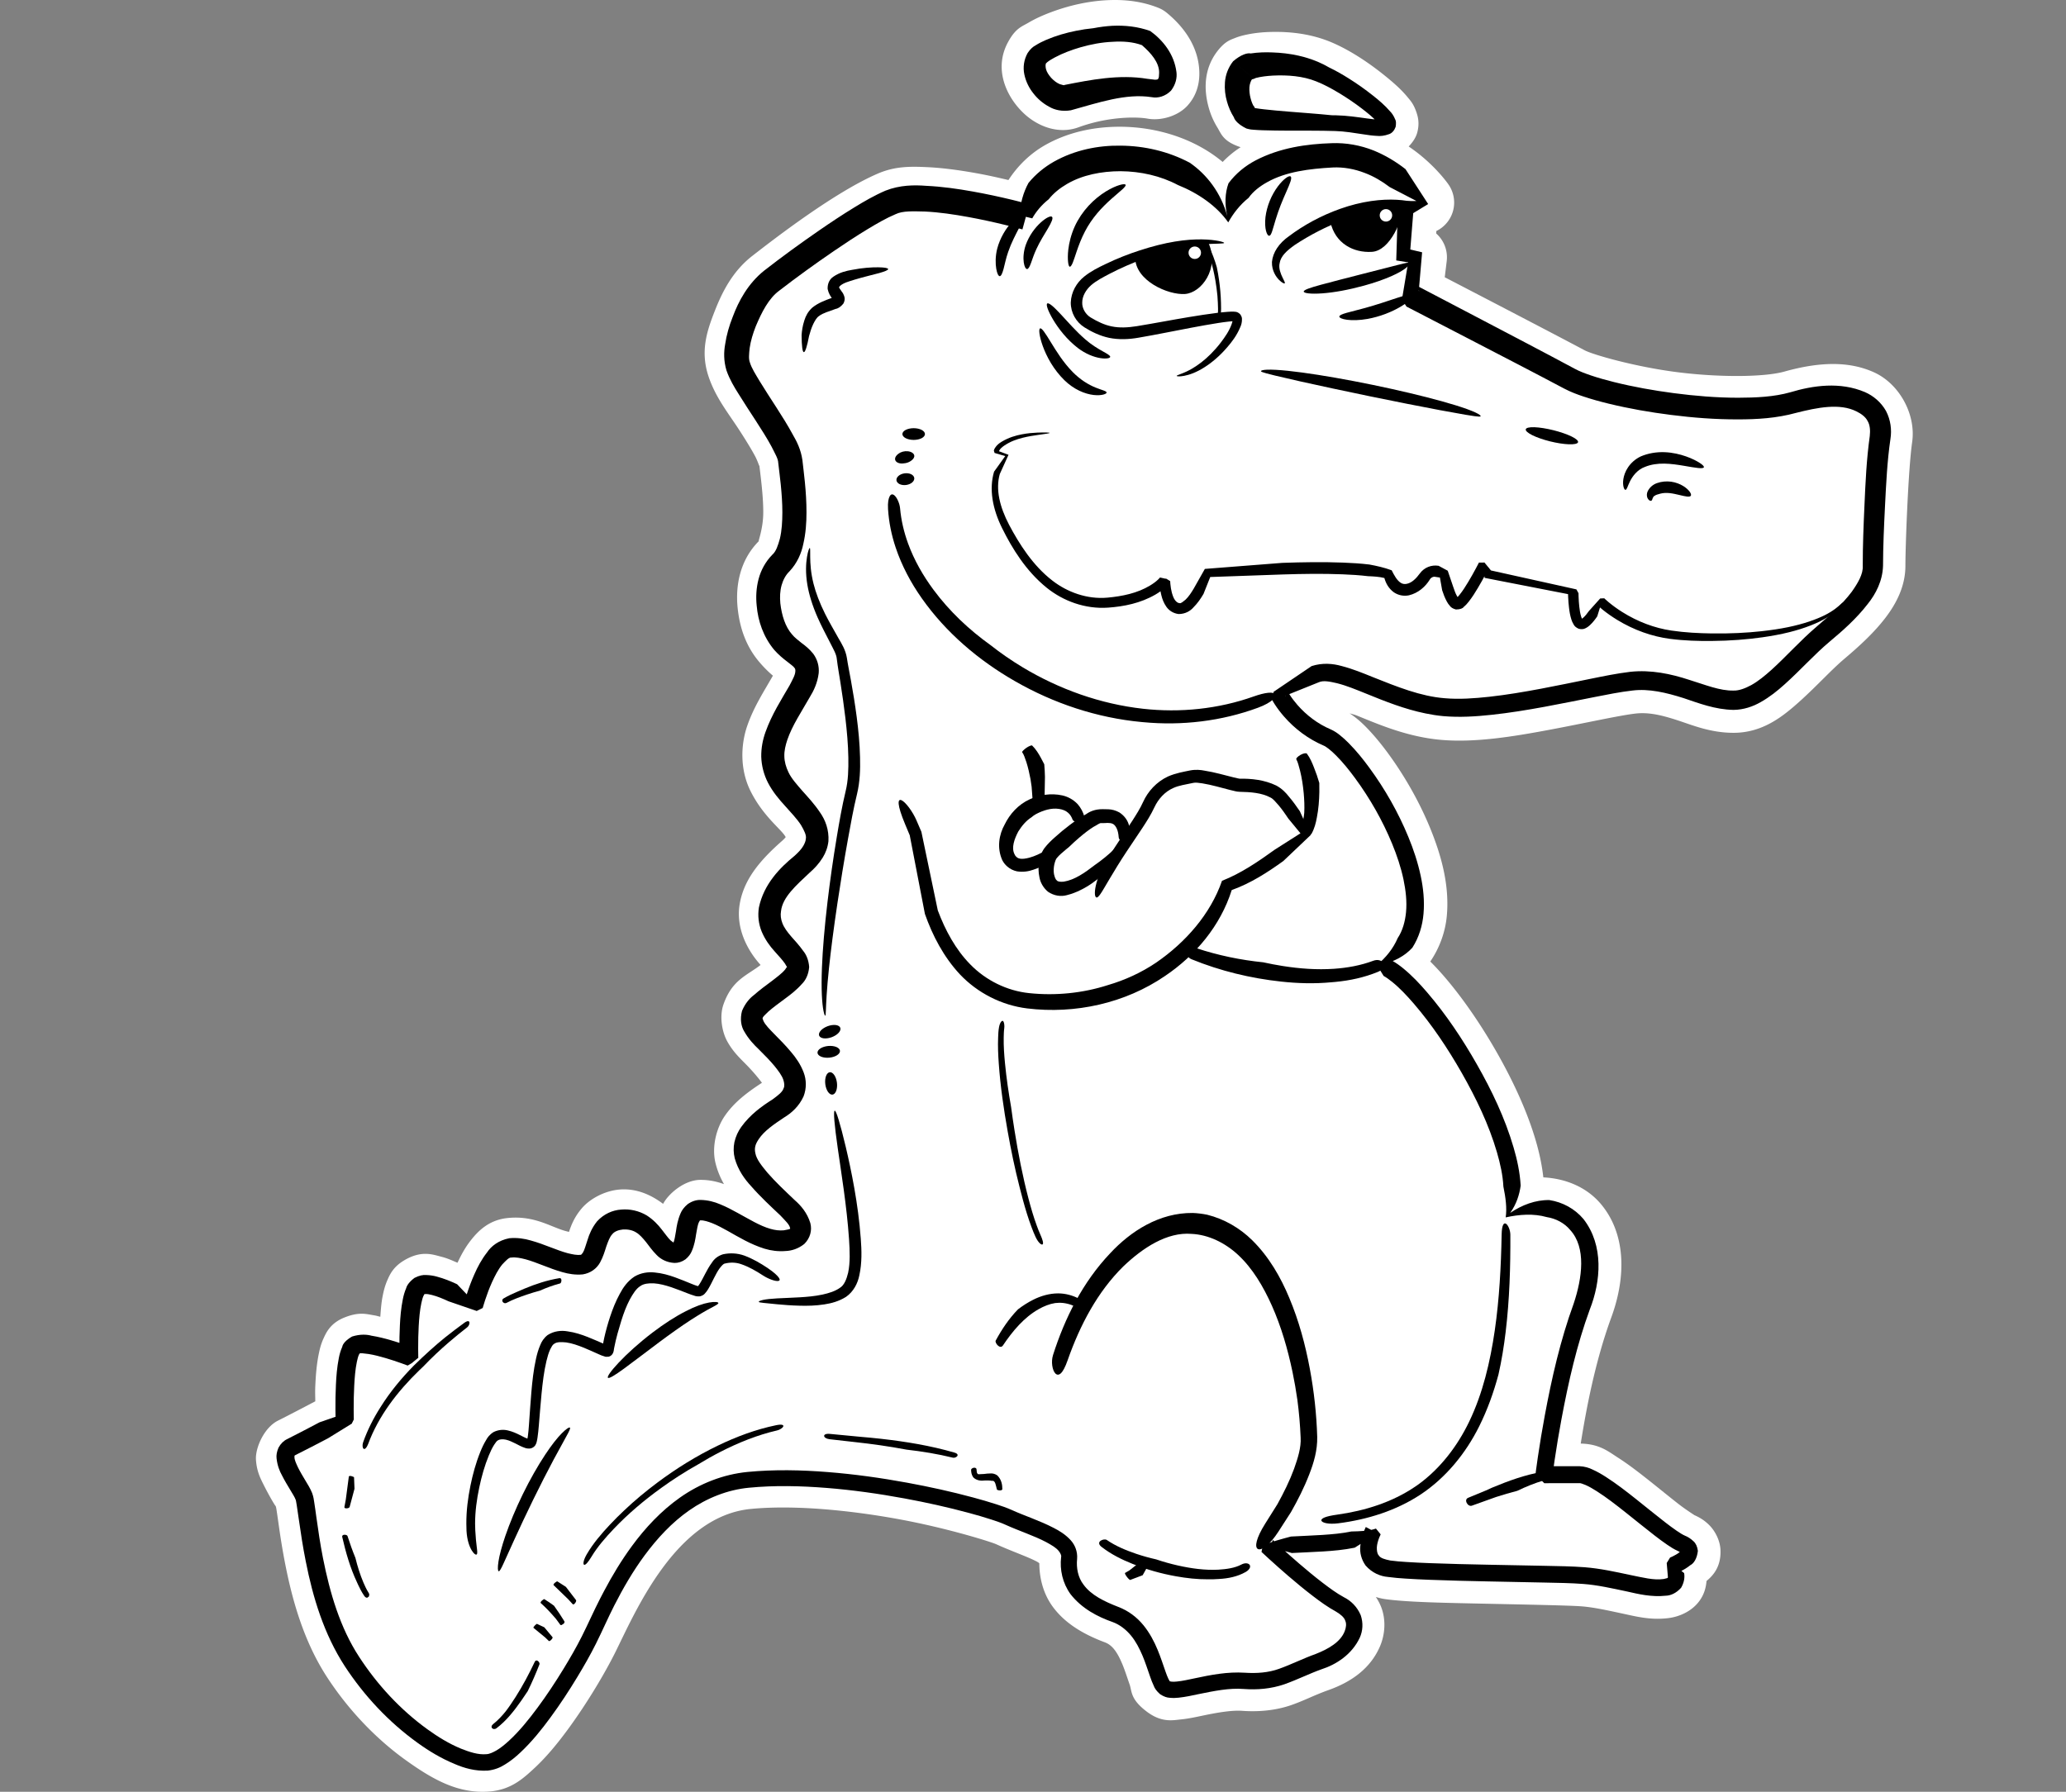 <?xml version="1.0" encoding="UTF-8" standalone="no"?>
<svg
   xmlns:dc="http://purl.org/dc/elements/1.1/"
   xmlns:cc="http://creativecommons.org/ns#"
   xmlns:rdf="http://www.w3.org/1999/02/22-rdf-syntax-ns#"
   xmlns:svg="http://www.w3.org/2000/svg"
   xmlns="http://www.w3.org/2000/svg"
   xmlns:sodipodi="http://sodipodi.sourceforge.net/DTD/sodipodi-0.dtd"
   xmlns:inkscape="http://www.inkscape.org/namespaces/inkscape"
   viewBox="0 0 621.429 539.088"
   version="1.1"
   id="svg142"
   sodipodi:docname="alligator_bw.svg"
   inkscape:version="0.92.1 r15371"
   inkscape:export-filename="C:\Users\thiery.RGZM\Desktop\alligator_bw.svg.png"
   inkscape:export-xdpi="356.08276"
   inkscape:export-ydpi="356.08276">
  <rect x="0" y="0" width="621.429" height="539.088" fill="#808080" stroke="none"/>
  <defs
     id="defs146" />
  <sodipodi:namedview
     pagecolor="#ffffff"
     bordercolor="#666666"
     borderopacity="1"
     objecttolerance="10"
     gridtolerance="10"
     guidetolerance="10"
     inkscape:pageopacity="0"
     inkscape:pageshadow="2"
     inkscape:window-width="1920"
     inkscape:window-height="1028"
     id="namedview144"
     showgrid="false"
     inkscape:zoom="1.2382196"
     inkscape:cx="16.965556"
     inkscape:cy="226.47807"
     inkscape:window-x="-8"
     inkscape:window-y="-8"
     inkscape:window-maximized="1"
     inkscape:current-layer="g140" />
  <g
     transform="translate(-27.857 -254.27)"
     id="g140">
    <path
       d="m362.28 254.28c-6.777 0.142-13.049 1.711-18.188 3.625-2.569 0.957-4.843 1.987-6.875 3.188s-3.888 1.636-6.188 5.906c-4.062 7.543-0.843 14.976 2.969 19.469 1.906 2.246 4.168 4.139 7.094 5.469s6.946 2.177 11.188 0.625c8.805-3.223 17.371-3.214 20.781-2.594 3.904 0.71 9.077-0.709 12-3.938s3.673-7.058 3.531-10.375c-0.283-6.634-3.807-12.611-9.781-17.531a9.522 9.522 0 0 0 -2.531 -1.5c-4.685-1.874-9.459-2.439-14-2.344zm48.156 9.594c-2.773 0.051-5.263 0.321-7.594 0.812-1.165 0.246-2.274 0.526-3.531 1.031s-2.759 0.904-4.844 3.406c-4.828 5.793-4.377 12.541-3.125 17.219 0.626 2.339 1.511 4.373 2.688 6.281s1.673 4.162 6.906 5.906l0.094 0.031c-1.952 1.239-3.749 2.727-5.406 4.438-8.566-7.147-19.9-10.52-30.625-10.594-8.008-0.055-15.986 1.63-22.906 5.594-4.3 2.463-8.063 6.063-10.906 10.438-2.88-0.669-5.963-1.393-9.688-2.062-4.723-0.849-9.806-1.581-14.75-1.812s-9.603-0.313-14.781 1.906c-12.962 5.555-31.031 19.507-37.812 24.781-5.605 4.359-8.796 10.206-11.219 16.375s-4.512 12.244-1.969 19.875c2.143 6.429 5.943 11.025 9.438 16.438 1.747 2.706 3.36 5.326 4.469 7.375s1.496 3.899 1.375 2.812c0.403 3.629 1.191 9.142 1.188 14.281s-1.712 9.055-1.312 8.656c-5.837 5.837-7.044 13.631-6.406 20s2.68 11.898 6.625 16.5c1.589 1.853 2.908 3.069 4 4-0.047 0.086-0.01 3e-3 -0.062 0.094-2.749 4.811-5.695 9.318-7.656 14.969s-2.274 13.14 1 19.688c3.654 7.308 8.842 11.172 10.312 13.406 0.179 0.272 0.174 0.269 0.25 0.406-0.187 0.24-0.432 0.555-1.219 1.25-6.848 6.042-11.417 11.708-12.625 18.938s2.321 13.818 6.094 18.062l0.188 0.219c-0.108 0.082-0.074 0.071-0.188 0.156-4.249 3.187-8.432 4.481-10.969 11.719-1.269 3.619-0.423 8.212 1.062 10.969s3.244 4.588 5.312 6.656c2.624 2.624 4.279 4.725 5.188 5.938-0.04 0.027-0.02 0.035-0.062 0.062-4.644 3.029-8.298 5.887-11.031 9.812s-4.006 9.612-2.875 14.25c0.59 2.421 1.485 4.497 2.562 6.375-2.037-0.726-4.293-1.281-7.062-1.281-4.835 0-9.643 4.157-11.25 7.219-3.287-2.48-7.724-4.721-13.031-4.312-4.423 0.34-8.9 2.706-11.406 5.625-2.325 2.708-3.242 5.238-3.875 7.125-1.138-0.291-1.387-0.3-3.469-1.094-3.744-1.429-8.366-3.817-15.156-3.062-5.476 0.608-8.665 3.872-10.781 6.531-1.845 2.319-3.075 4.658-4.125 6.906-1.52-0.635-2.965-1.326-4.75-1.781-2.676-0.682-6.086-2.061-11.344 1.094-3.206 1.924-4.226 4.155-4.969 5.844s-1.104 3.156-1.406 4.625c-0.451 2.188-0.592 4.334-0.75 6.469-0.592-0.12-1.108-0.311-1.719-0.406-2.376-0.371-4.564-1.174-9.062 0.625-4.184 1.674-5.464 4.464-6.281 6.25s-1.165 3.28-1.469 4.781c-0.608 3.002-0.855 6.03-1 8.969-0.133 2.704-0.038 3.181-0.031 5.219-3.898 2.05-8.513 4.46-11.219 5.812-4.192 2.096-6.855 8.239-6.625 11.75s1.333 5.596 2.281 7.5c1.792 3.596 3.699 6.741 3.656 6.438 0.058 0.208 0.131 0.438 0.188 0.781 0.152 0.933 0.356 2.338 0.594 4.031 0.475 3.386 1.14 7.919 2.156 13.031 2.033 10.224 5.404 22.786 12.594 33.781 6.768 10.351 15.149 18.764 23.469 24.75s15.978 10.242 25.219 9.531c6.469-0.498 10.135-3.811 13.688-7.125s6.799-7.26 9.875-11.438c6.151-8.356 11.424-17.442 14.25-23.094 5.978-11.956 18.128-41.203 40.938-43.375 13.476-1.283 30.585 0.516 44.969 3.188s27.228 6.731 28.781 7.438c4.644 2.111 9.365 3.73 12.031 5.125 0.667 0.349 0.615 0.365 0.938 0.594 5e-3 4.341 1.127 9.15 4.094 13.156 3.563 4.811 8.881 8.115 15.656 10.656 2.19 0.821 3.707 2.904 5.25 6.625 0.772 1.861 1.413 3.917 2.156 6.031s0.184 4.443 5.219 8.219c4.43 3.322 7.753 2.554 10.156 2.312s4.485-0.709 6.625-1.156c4.28-0.894 8.664-1.665 11.844-1.438 5.949 0.425 10.966-0.376 14.938-1.781s6.62-2.882 11.062-4.469c6.86-2.45 12.587-6.455 15.469-13.156 1.441-3.351 1.893-7.711 0.406-11.688-0.424-1.133-0.996-2.182-1.656-3.156 0.89 0.256 1.791 0.497 2.688 0.625 6.733 0.962 18.412 1.142 30.688 1.406s24.887 0.503 28.5 0.781c3.667 0.282 7.906 1.233 12.219 2.156s8.532 2.055 13.969 1.375c3.102-0.388 6.886-1.932 9.219-5.094 1.523-2.064 2.018-4.149 2.188-6.062 1.793-1.515 4.437-4.117 4.188-9.406-0.137-2.9-1.668-5.657-3.25-7.281s-3.127-2.477-4.656-3.156c0.262 0.116-2.15-1.339-4.656-3.281s-5.53-4.424-8.656-6.906-6.325-4.973-9.531-7.031c-3.111-1.996-5.643-4.151-11.281-4.281 1.576-9.869 4.242-24.449 9.188-37.938 4.702-12.823 4.154-25.38-3.031-34.031-4.248-5.115-10.576-7.781-17.406-8.125-0.401-3.632-1.179-7.293-2.25-10.969-2.577-8.844-6.819-17.968-11.687-26.531s-10.358-16.498-15.719-22.75c-1.454-1.695-2.894-3.247-4.344-4.688 2.861-4.201 4.536-9.02 4.969-13.719 0.841-9.138-1.599-18.103-5.031-26.469s-7.999-16.108-12.562-22.344c-2.282-3.118-4.551-5.837-6.812-8.125-1.514-1.532-3.051-2.845-4.844-4.031 0.862 0.288 1.311 0.326 2.281 0.719 6.535 2.647 15.122 6.398 25.281 7.281 10.181 0.885 21.583-0.982 32.375-3s21.075-4.33 25.969-4.906c3.962-0.466 7.726 0.401 12.406 1.906s10.102 3.875 17.188 3.875c8.793 0 14.896-4.966 19.938-9.5s9.474-9.449 13.375-12.75c4.886-4.134 9.082-8.049 12.406-12.406s5.969-9.558 5.969-15.594c0-5.741 0.82-28.737 2.031-37.219 1.189-8.324-3.821-17.531-11.5-21s-16.627-3.097-26.906-0.219c-6.192 1.734-19.932 1.768-32.469 0.156s-25.176-5.24-27.656-6.562c-9.586-5.113-34.936-18.266-42.062-21.969l0.594-4.875a9.522 9.522 0 0 0 -3.156 -8.281l0.031-0.75a9.522 9.522 0 0 0 3.594 -14.094s-4.218-6.166-11.906-11.344c1.163-1.219 2.152-2.646 2.562-4.156 0.765-2.815 0.217-4.809-0.219-6.094-0.871-2.569-1.78-3.498-2.656-4.562-1.753-2.13-3.716-3.908-6.062-5.844-4.693-3.871-10.45-7.876-16.344-10.469-6.354-2.796-12.854-3.446-18.406-3.344z"
       fill="#fff"
       id="path6" />
    <path
       d="m336.43 319.51s-30.714-8.571-40.714-4.286-29.286 18.571-35.714 23.571-12.143 19.286-10 25.714 15 22.143 15.714 28.571 3.571 24.286-2.857 30.714-3.571 18.571 0.714 23.571 10.714 5 5 15-10.714 17.143-6.429 25.714 19.286 15.714 7.143 26.429-11.429 17.143-5.714 23.571 7.143 7.857-1.429 14.286-10.714 7.857-3.571 15 13.742 14.081 3.571 20.714c-16.429 10.714-10.714 16.429 2.857 29.286 9.348 8.856 0.714 12.143-6.429 10s-14.286-8.571-20-8.571-2.143 12.857-7.857 12.857-6.429-10.714-15.714-10-5.714 12.857-12.143 13.571-15-5.714-21.429-5-10.714 17.143-10.714 17.143-12.857-7.857-16.429-5.714-2.857 21.429-2.857 21.429-12.857-5-16.429-3.571-2.857 22.143-2.857 22.143-12.143 6.429-16.429 8.571 1.429 7.143 2.857 10.714 3.571 34.286 15.714 52.857 30.714 30.714 40 30 25-26.429 30-36.429 18.571-45.714 48.571-48.571 70.714 7.857 78.571 11.429 19.286 6.429 18.571 12.857 2.143 12.143 13.571 16.429 12.143 20 15 22.143 13.571-2.857 23.571-2.143 12.143-2.143 22.143-5.714 14.286-12.143 6.429-16.429-22.143-17.857-22.143-17.857c8.214-1.786 26.429 0 32.857-5 0 0-5.714 10 4.286 11.429s49.286 1.429 58.571 2.143 18.571 4.286 24.286 3.571 2.143-6.429 2.143-6.429 9.286-3.571 2.857-6.429-24.286-20.714-30.714-20.714h-10.714s3.571-29.286 11.429-50.714-4.313-35.198-22.143-27.5c8.399-19.431-26.429-73.214-38.571-75.357 27.857-12.857-5.714-64.286-15.714-68.571s-14.286-12.857-14.286-12.857 2.857-2.857 10.714-5.714 22.143 8.571 38.571 10 44.286-6.429 56.429-7.857 21.429 5.714 30.714 5.714 17.857-12.143 27.143-20 15-14.286 15-20.714 0.714-28.571 2.143-38.571-8.571-15.714-26.429-10.714-56.429-1.429-67.143-7.143-47.857-25-47.857-25l1.429-11.429-3.571-0.714 0.714-14.286 5-1.429s-10.714-15-27.143-14.286-30 5.714-31.429 19.286c-10.714-24.286-55-24.286-60.714-0.714z"
       fill="#217821"
       id="path8"
       style="fill:#ffffff" />
    <path
       d="m450.02 316.72s-27.779 0.253-36.618 12.627 13.385 12.627 13.385 12.627l22.476-7.324z"
       fill="#fff"
       id="path14" />
    <path
       d="m335.39 323.29-0.023-6e-3 -0.064-0.018-0.252-0.07-0.965-0.261-4e-5 -1e-5c-1.175-0.313-2.358-0.613-3.546-0.905l-4e-5 -1e-5c-3.792-0.931-7.597-1.763-11.416-2.461h-2e-5c-4.385-0.797-8.723-1.446-13.012-1.653h-4e-5c-3.52-0.065-6.679-0.28-8.893 0.804-2.815 1.185-5.58 2.801-8.428 4.515-3.426 2.074-6.794 4.295-10.145 6.587l-3e-5 3e-5c-5.575 3.815-11.05 7.76-16.377 11.879-3.179 2.319-5.26 6.412-7.085 10.742-0.856 2.183-1.525 4.374-1.837 6.55-0.189 1.788-0.351 3.329 0.08 4.368 0.517 1.698 1.676 3.475 2.895 5.539l1e-5 1e-5 2e-5 2e-5c1.602 2.635 3.337 5.259 5.067 7.957l1e-5 1e-5 1e-5 2e-5c1.695 2.639 3.42 5.359 4.983 8.263l2e-5 3e-5c1.128 1.926 2.39 4.404 2.84 7.565 0.233 2.152 0.522 4.364 0.744 6.647 0.292 2.981 0.49 6.017 0.484 9.098 5e-3 3.079-0.214 6.295-0.963 9.534l-1e-5 2e-5 -1e-5 3e-5c-0.568 2.762-1.817 5.737-4.194 8.247-1.095 1.052-1.881 2.546-2.334 4.152v2e-5l-1e-5 1e-5c-0.47 1.664-0.545 3.52-0.377 5.409 0.413 3.557 1.449 7.034 3.55 9.404 0.702 0.86 1.728 1.667 2.885 2.582 0.991 0.721 2.253 1.701 3.468 3.207 1.266 1.739 1.822 3.792 1.64 5.833-0.365 2.947-1.51 5.327-2.672 7.2l-2e-5 3e-5c-2.563 4.503-5.3 8.568-6.753 12.825-0.578 1.699-0.96 3.38-0.909 4.952v1e-5c0.013 1.616 0.486 3.292 1.249 4.857 0.868 1.846 2.447 3.594 4.139 5.551 1.733 1.939 3.675 4.014 5.363 6.551 1.591 2.246 2.721 5.232 2.509 8.643-0.213 1.829-0.83 3.484-1.699 4.887l-3e-5 5e-5c-1.138 1.843-2.537 3.346-3.98 4.588-4.009 3.78-8.133 7.349-8.582 11.55l-1e-5 3e-5c-0.215 1.17-0.05 2.465 0.414 3.626l1e-5 1e-5c0.513 1.355 1.509 2.671 2.663 4.016 1.134 1.272 2.41 2.652 3.593 4.317 0.863 1.029 1.642 2.659 1.797 4.856-0.187 2.324-1.103 4.038-2.172 5.076-1.646 1.86-3.463 3.253-5.128 4.47l-4e-5 3e-5c-1.789 1.339-3.514 2.562-4.999 3.881-0.898 0.923-1.656 1.492-1.674 1.926-0.158-0.043 0.051 0.379 0.245 0.929 0.603 1.222 1.81 2.393 3.138 3.778 1.72 1.725 3.498 3.521 5.167 5.529 1.425 1.67 2.826 3.663 3.758 6.099 0.845 2.213 0.92 4.784-0.025 7.244-1.367 2.979-3.621 5.003-5.842 6.333-3.045 2.037-5.931 3.968-7.63 6.505-0.523 0.778-0.932 1.541-1.062 2.257v2e-5c-0.143 0.614-0.115 1.316 0.043 1.998 0.357 1.896 1.9 3.749 3.566 5.786 2.483 2.877 5.361 5.544 8.273 8.324 1.821 1.585 3.761 3.803 4.7 6.92 0.566 2.177-0.049 4.512-1.823 6.264-1.849 1.479-3.883 2.065-5.639 2.124-2.178 0.177-4.333-0.089-6.346-0.706l-3e-5 -1e-5c-4.18-1.305-7.721-3.464-11.051-5.342l-2e-5 -1e-5c-1.589-0.879-3.109-1.708-4.63-2.317-1.305-0.495-2.499-0.893-3.541-0.86-0.123 0.02-0.218 0.013-0.141 5e-3 -0.037-0.032-0.121 0.166-0.302 0.465-0.463 0.877-0.603 2.19-0.898 3.744-0.213 1.448-0.491 3.208-1.312 5.085-0.336 0.809-0.946 1.662-1.878 2.43-1.058 0.754-2.214 1.105-3.324 1.082-2.275-0.125-4.129-1.097-5.369-2.412-1.343-1.349-2.29-2.73-3.165-3.855l-1e-5 -2e-5c-0.991-1.213-1.918-2.288-2.957-2.893l-3e-5 -1e-5c-1.092-0.721-2.568-0.994-4.028-0.902-1.29 0.126-2.558 0.592-3.187 1.43-0.758 0.788-1.217 2.111-1.767 3.614l-1e-5 2e-5c-0.452 1.403-0.925 3.12-1.91 4.91-1.022 1.829-2.867 3.187-5.199 3.554-2.215 0.206-4.269-0.14-6.079-0.666-2.054-0.569-3.962-1.307-5.784-2.011-1.838-0.703-3.593-1.39-5.323-1.861-1.547-0.396-2.992-0.694-4.249-0.525-0.766-0.114-1.684 0.941-2.765 2.066l-2e-5 3e-5c-1.229 1.509-2.181 3.358-3.082 5.326-0.798 1.769-1.487 3.604-2.102 5.48-0.196 0.6-0.383 1.199-0.558 1.799l-2e-5 4e-5c-0.049 0.167-0.096 0.333-0.141 0.496l-5e-4 2.5e-4 -1.733 0.864-0.018 0.04c-2e-3 5e-3 -4e-3 0.01-6e-3 0.015-2.841-0.972-5.676-1.946-8.507-2.923-1.7-0.784-3.354-1.49-5.005-1.903l-3e-5 -1e-5c-0.68-0.165-1.281-0.294-1.797-0.292-0.392 0.052-0.604 0.011-0.506 0.035 0.096-0.205 0.072 0.051-0.225 0.479-0.289 0.622-0.475 1.39-0.664 2.248l-1e-5 4e-5c-0.467 2.196-0.653 4.52-0.791 6.912-0.124 2.231-0.169 4.475-0.162 6.729v4e-5c2e-3 0.728 0.01 1.454 0.025 2.179l1e-5 4e-5c4e-3 0.203 9e-3 0.404 0.014 0.604l-1.526 1.246-1.9e-4 1.6e-4 -0.296 0.256-0.107 0.092-0.334 0.196-3.3e-4 1.9e-4c-0.312 0.183-0.623 0.365-0.935 0.548l-0.403-0.153-1.472-0.539c-1.555-0.555-3.117-1.073-4.687-1.537l-2e-5 -1e-5c-1.758-0.516-3.482-0.976-5.189-1.245h-4e-5c-1.395-0.118-2.448-0.418-2.905-0.097 0.303-0.339 0.364-0.132 0.033 0.23-0.29 0.593-0.466 1.355-0.656 2.217-0.48 2.292-0.658 4.716-0.795 7.209-0.126 2.373-0.17 4.759-0.164 7.155 2e-3 0.78 0.01 1.558 0.025 2.336 4e-3 0.218 9e-3 0.434 0.014 0.65l-0.566 1.151v5e-5l-2e-3 0.052-7.3e-4 0.019c-2.401 1.484-4.8 2.966-7.198 4.444l-4e-5 2e-5c-3.261 1.7-6.533 3.422-9.861 5.074l-1e-5 1e-5c-0.119 0.081-0.219 0.132-0.177 0.125-0.045 2e-3 -0.033 0.185-0.046 0.461 2e-3 0.865 0.51 1.887 1.058 3.087 0.649 1.32 1.447 2.633 2.264 4.006 0.645 1.061 1.397 2.252 1.985 3.691 0.411 1.106 0.545 2.074 0.646 2.824l1e-5 2e-5c0.233 1.452 0.421 2.885 0.615 4.294 0.576 4.174 1.197 8.322 2 12.415 2.091 10.542 5.136 20.969 10.881 29.763 5.477 8.423 12.418 15.924 20.541 21.801 3.192 2.304 6.532 4.355 10.086 5.82 2.6 1.035 5.202 1.895 7.652 1.671 0.93-0.032 1.94-0.519 2.994-1.109l2e-5 -1e-5c1.359-0.796 2.623-1.848 3.865-2.993 3.151-2.917 5.892-6.336 8.524-9.884 2.796-3.777 5.393-7.712 7.853-11.74l1e-5 -1e-5c1.939-3.178 3.798-6.387 5.455-9.679 1.871-3.715 3.563-7.588 5.517-11.401 0.389-0.759 0.784-1.515 1.187-2.269 2.47-4.674 5.213-9.229 8.364-13.521 4.04-5.512 8.801-10.608 14.467-14.607 5.972-4.209 12.993-6.994 20.322-7.713 8.048-0.777 16.132-0.599 24.124 0.035h7e-5c8.04 0.636 16.029 1.753 23.943 3.208 6.633 1.219 13.231 2.671 19.757 4.429 2.359 0.635 4.718 1.313 7.063 2.075l6e-5 2e-5c1.498 0.484 3.049 1.005 4.59 1.698l7e-5 3e-5c3.999 1.809 8.385 3.193 12.601 5.381 1.751 0.887 3.575 2.015 5.1 3.678 1.336 1.453 2.132 3.466 1.958 5.646-0.285 2.753 0.294 5.627 1.893 7.704 2.313 3.235 6.362 5.143 10.506 6.755l4e-5 1e-5c3.001 1.134 5.596 3.1 7.574 5.532 1.838 2.267 3.186 4.809 4.245 7.375 0.928 2.233 1.639 4.467 2.393 6.602 0.284 0.792 0.545 1.525 0.862 2.159l4e-5 6e-5c0.283 0.45 0.375 0.747 0.423 0.694-0.039 0.035 0.163 0.038 0.492 0.118 0.459 0.063 1.01 0.023 1.637-0.033 1.735-0.171 3.53-0.59 5.42-0.983 4.772-1.022 9.793-2.004 15.002-1.668 3.546 0.235 7.085-7e-3 10.267-1.161 3.592-1.27 7.156-3.076 11.058-4.481 3.773-1.473 7.481-3.601 8.717-6.852 0.419-1.059 0.57-2.235 0.191-3.091-0.325-1.092-1.486-2.014-2.785-2.786-2.558-1.397-4.857-3.078-7.043-4.756-2.522-1.928-4.956-3.945-7.341-5.995-1.969-1.693-3.91-3.417-5.826-5.165l-6e-5 -4e-5c-0.584-0.533-1.167-1.07-1.748-1.611l-5e-5 -5e-5 -0.477-0.446 0.373-1.909-0.025-0.041c-3e-3 -5e-3 -6e-3 -0.01-9e-3 -0.015 2.904-1.179 5.772-1.932 8.517-2.666 3.167-0.178 6.299-0.278 9.384-0.478 3.007-0.199 5.953-0.452 8.769-1.042h8e-5c2.795-0.068 5.452-0.15 7.413-0.879l0.101 0.124 2e-4 2.4e-4 0.279 0.341 1.038 1.276 1e-4 1.2e-4c-0.158 0.321-0.303 0.653-0.436 0.993-0.385 1.01-0.666 2.001-0.714 2.941-0.015 0.973 0.11 1.906 0.571 2.389 0.487 0.86 1.928 1.225 3.467 1.544 1.561 0.222 3.181 0.336 4.845 0.447 2.321 0.153 4.655 0.258 7 0.349 5.803 0.225 11.62 0.353 17.448 0.471h7e-5c5.779 0.117 11.566 0.21 17.36 0.339 3.871 0.084 7.805 0.124 11.784 0.421h7e-5c4.775 0.37 9.346 1.398 13.787 2.342 3.641 0.722 7.018 1.649 10.034 1.199 0.722-0.22 1.285-0.25 1.156-0.38 0.07 0.179 0.052 0.012 0.097-0.252-0.118-1.391-0.236-2.783-0.354-4.176l0.073-0.119 0.198-0.321 1.6e-4 -2.6e-4 0.734-1.188c0.286-0.123 0.57-0.255 0.852-0.395 0.788-0.402 1.491-0.792 2.026-1.25 0.341-0.574 0.724-0.633 0.42-0.148l-3e-5 4e-5c0.104 0.356 0.096 0.479 0.12 0.421-0.106-0.164-0.482-0.321-0.993-0.584-1.257-0.569-2.328-1.256-3.277-1.913-1.332-0.907-2.597-1.859-3.826-2.809l-3e-5 -3e-5c-2.993-2.312-5.882-4.692-8.784-6.989-2.836-2.24-5.635-4.427-8.564-6.295-1.148-0.728-2.261-1.393-3.382-1.88-0.854-0.325-1.501-0.619-1.923-0.561l-7.746 0.013-2.181 4e-3 -0.58 9.9e-4 -6.2e-4 -6.2e-4 -1.362-1.371-6.2e-4 -6.2e-4 -0.223-0.191-2.8e-4 -2.4e-4 -0.069-0.104-0.191-0.291-0.742-1.133c0.042-0.33 0.084-0.659 0.128-0.986 0.162-1.221 0.333-2.438 0.512-3.651 0.614-4.183 1.31-8.353 2.082-12.507 2.108-11.377 4.701-22.779 8.711-33.792 2.582-7.725 3.807-16.86-1.042-22.154-1.699-2.072-4.317-3.461-7.032-3.876-3.994-1.142-8.291-0.814-12.374 0.083 0.412-2.736-8e-3 -5.963-0.692-9.275-0.173-3.427-0.943-6.885-1.945-10.337-2.425-8.307-6.246-16.24-10.606-23.9l-4e-5 -6e-5c-4.213-7.373-8.918-14.439-14.395-20.798-2.068-2.393-4.179-4.655-6.506-6.538-0.866-0.697-1.711-1.323-2.57-1.796-0.782-1.216-1.446-2.367-1.995-3.287 2.566-2.13 4.841-4.859 6.223-8.091 1.471-2.209 2.236-4.968 2.512-7.807 0.301-3.198-0.074-6.524-0.766-9.845l-2e-5 -6e-5c-0.773-3.655-1.981-7.253-3.435-10.786l-3e-5 -6e-5c-2.885-6.992-6.67-13.623-11.159-19.735-1.771-2.404-3.612-4.695-5.638-6.73-0.76-0.761-1.511-1.466-2.284-2.063l-2e-5 -2e-5c-0.595-0.439-1.077-0.799-1.49-0.952-4.61-1.975-8.692-5.024-11.948-8.773-1.02-1.17-1.972-2.42-2.829-3.749-0.242-0.375-0.482-0.767-0.714-1.177l9e-5 -4.9e-4c0.141-0.768 0.28-1.544 0.418-2.326l-3e-5 -7e-5 -0.034-0.089-1e-5 -4e-5 -0.012-0.033c3.829-2.59 7.661-5.184 11.494-7.783l1e-4 -3e-5c3.285-1.058 6.422-0.743 8.966-0.033 3.378 0.872 6.476 2.147 9.425 3.346 7.286 2.902 14.411 5.798 21.64 6.359 4.359 0.383 8.867 0.056 13.447-0.442 5.176-0.573 10.353-1.45 15.548-2.426l7e-5 -1e-5c4.96-0.933 9.928-1.977 14.933-2.987l7e-5 -1e-5c3.844-0.779 7.785-1.598 11.873-2.09l8e-5 -1e-5c6.254-0.677 12.281 0.623 17.759 2.423 4.847 1.492 9.219 3.322 13.321 3.216 1.664 0.052 3.488-0.661 5.295-1.626 2.126-1.176 4.118-2.83 6.132-4.631 4.456-4.021 8.621-8.772 13.625-13.035 3.89-3.327 7.628-6.615 10.479-10.402 1.881-2.654 3.484-5.354 3.33-7.841-9e-3 -6.078 0.236-12.113 0.509-18.102 0.307-6.885 0.613-13.896 1.602-20.943 0.192-1.677 0.06-3.35-0.651-4.514-0.594-1.211-1.913-2.208-3.402-2.92-5.006-2.488-11.661-1.166-18.141 0.475l-6e-5 1e-5c-5.84 1.616-11.761 1.957-17.431 1.952-6.782 0.021-13.524-0.499-20.18-1.345-6.291-0.795-12.575-1.885-18.787-3.4-2.512-0.612-5.041-1.305-7.558-2.147l-7e-5 -2e-5c-1.863-0.615-3.817-1.35-5.765-2.373-9.258-4.917-18.592-9.728-27.929-14.573l-6e-5 -3e-5 -13.949-7.229-6e-5 -4e-5c-1.454-0.753-2.908-1.505-4.361-2.257l-6e-5 -3e-5 -1.202-0.622-2.5e-4 -3.9e-4 -1.275-1.992-0.077-0.041-0.02-0.011c0.622-3.755 1.252-7.506 1.883-11.257l-3.588-0.577c0.186-5.937 0.371-11.882 0.556-17.835l1e-5 -8e-5 5.534-0.045c-2.684-1.401-5.369-2.796-8.055-4.186-2.327-1.774-4.837-3.252-7.484-4.249-3.091-1.203-6.407-1.811-9.642-1.653h-6e-5c-7.111 0.393-14.096 1.268-19.712 4.411-2.26 1.254-4.274 2.82-5.611 4.729-2.604 2.085-4.629 4.699-6.116 7.385-3.357-4.818-8.899-8.749-15.149-11.251l-7e-5 -3e-5c-5.213-2.769-11.239-4.108-17.26-4.152-5.734 0.011-11.458 1.118-16.127 3.858-2.124 1.236-4.032 2.769-5.471 4.587-2.083 1.649-3.772 3.646-4.949 5.741l-1.909-0.463-1.909-0.463c0.19-3.536 1.124-6.859 2.679-9.718 2.174-2.663 4.822-4.809 7.692-6.431 6.215-3.487 13.242-4.903 20.045-4.799h3e-5c7.152 0.054 14.348 1.722 20.766 5.128 5.165 3.544 9.419 9.083 11.293 16.055-0.808-3.483-0.695-6.921 0.371-9.854 2.211-2.984 5.065-5.265 8.131-6.882 7.302-3.822 15.347-4.952 22.918-5.191 4.344-0.168 8.652 0.625 12.62 2.204 3.483 1.418 6.689 3.349 9.575 5.607 2.27 3.511 4.542 7.012 6.815 10.504 2e-5 4e-5 1e-5 4e-5 0 5e-5 -1.498 0.915-2.997 1.828-4.497 2.74-0.293 3.629-0.585 7.272-0.876 10.929l3.553 0.846c-0.333 3.867-0.668 7.734-1.004 11.599l0.029 0.015 0.085 0.043 2e-5 1e-5 -4e-5 -1.2e-4 -0.585-1.549-4e-5 -1.2e-4 1.199 0.628 4.353 2.278c4.641 2.43 9.281 4.862 13.921 7.297 9.303 4.882 18.634 9.747 27.918 14.733 1.404 0.766 3.016 1.363 4.735 1.958 2.272 0.775 4.617 1.427 7.007 2.024 5.91 1.473 11.942 2.546 18.03 3.348 6.44 0.844 12.896 1.377 19.327 1.383 5.451-0.016 10.793-0.251 15.707-1.635l2e-5 -1e-5c6.873-2.068 14.992-3.243 22.483-0.056l3e-5 1e-5c2.542 1.115 4.839 3.035 6.335 5.681 1.406 2.712 1.761 5.686 1.325 8.42-0.974 6.637-1.293 13.452-1.642 20.346v2e-5c-0.298 5.969-0.569 11.906-0.586 17.812-0.138 4.556-2.172 8.471-4.62 11.509-3.382 4.374-7.433 7.955-11.426 11.294-4.586 3.843-8.731 8.538-13.546 12.85-2.145 1.935-4.499 3.833-7.215 5.359-2.348 1.347-5.125 2.297-8.149 2.337-5.59-0.095-10.538-2.039-15.078-3.561-5.168-1.638-10.381-2.886-15.339-2.264-3.764 0.427-7.561 1.205-11.435 1.965l-3e-5 1e-5c-4.981 0.981-9.978 2.006-15.018 2.931-5.266 0.967-10.585 1.84-15.97 2.413-4.728 0.511-9.592 0.82-14.508 0.388-1.801-0.171-3.57-0.449-5.311-0.811-6.271-1.278-12.186-3.636-17.875-5.96-2.987-1.2-5.856-2.403-8.74-3.128-2.114-0.489-4.085-0.913-5.472-0.293l-10.065 4.049 0.015 0.023 0.044 0.063c0.204-0.467 0.413-0.929 0.625-1.387l1.6e-4 -3.5e-4c0.171 0.302 0.358 0.607 0.556 0.916l4e-5 7e-5c0.702 1.093 1.499 2.138 2.366 3.136 2.758 3.166 6.195 5.749 10.016 7.375 1.072 0.477 1.947 1.069 2.667 1.65 1.02 0.798 1.941 1.655 2.793 2.519 2.276 2.303 4.285 4.795 6.142 7.332 4.729 6.444 8.718 13.451 11.77 20.862 1.55 3.755 2.85 7.661 3.709 11.708 0.787 3.668 1.19 7.518 0.849 11.415-0.301 3.522-1.347 7.082-3.356 10.207-2.285 2.514-5.511 4.215-9.074 5.006 1.206-0.53 2.208-0.841 3.009-1.097 1.228 0.694 2.324 1.491 3.321 2.311 2.681 2.195 5.013 4.676 7.166 7.193 5.746 6.696 10.637 14.039 14.956 21.631l5e-5 7e-5c4.493 7.87 8.466 16.18 11.061 25.028 1.084 3.68 1.918 7.534 2.137 11.525-0.358 2.618-1.218 5.484-3.146 8.19 3.517-2.374 7.627-3.958 11.809-3.852l9e-5 2e-5c3.93 0.6 7.611 2.593 10.222 5.69 6.185 7.946 5.242 18.772 1.903 27.238-3.881 10.596-6.407 21.722-8.51 32.962-0.764 4.093-1.452 8.198-2.06 12.315-0.176 1.194-0.346 2.387-0.504 3.579-0.043 0.319-0.084 0.637-0.124 0.954l-0.878-0.711-0.225-0.183-0.081-0.066-0.128-0.21-1.173-1.501-3.2e-4 -4.2e-4 -3.3e-4 -4.2e-4 0.58-5.4e-4h4e-5l2.18-2e-3h8e-5c2.582-2e-3 5.164-5e-3 7.746-7e-3h1.4e-4c1.656 0.062 2.99 0.502 3.988 1 1.488 0.664 2.831 1.453 4.071 2.254 3.192 2.049 6.128 4.338 8.976 6.6 2.953 2.341 5.824 4.71 8.731 6.959 1.198 0.925 2.379 1.818 3.575 2.632l6e-5 4e-5c0.907 0.605 1.711 1.145 2.475 1.469 0.757 0.293 1.657 0.815 2.564 1.679 0.664 0.582 1.15 1.559 1.315 2.879-0.261 2.369-1.257 3.812-2.259 4.304l-1e-4 5e-5c-1.004 0.814-2.036 1.415-3.012 1.885-0.361 0.178-0.727 0.348-1.1 0.508l6e-5 -3e-4c0.08-0.374 0.157-0.748 0.233-1.122l0.061-0.306 0.022-0.113c0.639 0.513 1.279 1.025 1.919 1.537 0.242 1.325-0.012 2.88-0.908 4.414l-1e-4 1.7e-4c-1.492 1.664-3.203 2.364-4.598 2.389-4.311 0.464-8.246-0.489-11.714-1.279-4.494-0.944-8.842-1.944-13.122-2.257-3.759-0.288-7.605-0.326-11.517-0.417-5.774-0.132-11.557-0.231-17.35-0.352-5.834-0.122-11.682-0.256-17.541-0.487-2.366-0.093-4.744-0.203-7.133-0.362-1.685-0.11-3.428-0.239-5.216-0.49-2.227-0.185-4.754-1.187-6.723-3.453-1.303-1.845-1.768-3.9-1.589-5.754 0.119-1.617 0.513-3.109 1.054-4.446 0.181-0.461 0.382-0.919 0.606-1.372 0.576 0.31 1.156 0.618 1.74 0.924l0.473 0.247 0.172 0.089 2e-4 1e-4c-1.84 2.473-3.939 3.917-5.741 4.966l-3e-5 2e-5c-3.202 0.654-6.378 0.936-9.46 1.127l-8e-5 1e-5c-3.193 0.203-6.339 0.302-9.426 0.473-2.354-0.65-4.574-1.33-6.577-1.637l0.015 6e-3 0.041 0.016 7e-5 3e-5 0.798-2.322 0.462 0.432c0.566 0.528 1.136 1.054 1.71 1.578 1.881 1.72 3.784 3.412 5.712 5.072 2.338 2.013 4.698 3.971 7.115 5.821l7e-5 5e-5c2.142 1.63 4.226 3.172 6.399 4.344l7e-5 4e-5c2.037 1.014 3.95 2.806 5.042 5.393 0.803 2.354 0.623 4.754-0.281 6.762l-2e-5 5e-5c-2.377 5.059-7.043 8.083-11.594 9.544-3.522 1.256-7.093 3.061-11.078 4.478-4.036 1.393-8.237 1.721-12.251 1.419h-4e-5c-4.331-0.347-8.904 0.601-13.656 1.566l-8e-5 1e-5c-1.826 0.388-3.792 0.832-5.932 1.057-0.771 0.091-1.677 0.127-2.701 0.021h-1.3e-4c-0.772-0.028-1.758-0.346-2.845-1.062-1.091-0.951-1.667-1.834-1.877-2.452-0.465-0.962-0.8-1.872-1.083-2.69-0.789-2.234-1.467-4.384-2.291-6.351-0.969-2.289-2.073-4.428-3.517-6.168-1.499-1.818-3.405-3.292-5.507-4.055l-6e-5 -3e-5c-4.513-1.583-9.292-4.046-12.695-8.417-2.372-3.303-3.257-7.318-2.811-11.13 0.158-0.478-0.237-1.239-0.757-1.89-0.82-0.989-2.187-1.763-3.73-2.614l-7e-5 -4e-5c-3.697-1.951-8.002-3.299-12.354-5.272-1.235-0.566-2.619-1.023-4.092-1.508l-4e-5 -1e-5c-2.237-0.73-4.517-1.386-6.825-2.01-6.38-1.724-12.851-3.153-19.373-4.357-7.778-1.435-15.603-2.537-23.452-3.162l-8e-5 -1e-5c-7.812-0.618-15.617-0.804-23.287-0.06l-8e-5 1e-5c-6.424 0.601-12.687 3.1-18.047 6.857-5.143 3.595-9.543 8.332-13.385 13.528-3.469 4.707-6.447 9.825-9.146 15.128-1.853 3.643-3.525 7.512-5.459 11.391-1.73 3.464-3.639 6.793-5.607 10.041-2.502 4.137-5.165 8.201-8.048 12.129-2.683 3.671-5.61 7.326-9.089 10.595l-6e-5 6e-5c-1.365 1.292-2.906 2.56-4.695 3.641-1.335 0.86-3.06 1.579-5.144 1.806-3.719 0.208-7.083-0.76-9.927-1.998-4.038-1.664-7.729-3.893-11.133-6.349l-3e-5 -2e-5c-8.684-6.242-16.085-14.165-21.912-23.07-6.268-9.649-9.606-20.68-11.742-31.552-0.848-4.244-1.502-8.489-2.098-12.703-0.203-1.431-0.39-2.825-0.613-4.174-0.181-0.903-0.214-1.497-0.342-1.699-0.298-0.807-0.927-1.738-1.617-2.917l-3e-5 -4e-5c-0.814-1.347-1.685-2.781-2.483-4.368-0.706-1.268-1.404-2.971-1.627-5.136-0.107-0.904 0.062-2.001 0.588-3.203 0.669-1.228 1.577-2.094 2.603-2.57l8e-5 -4e-5c3.245-1.626 6.477-3.342 9.743-5.06l5.732-1.978c-7.9e-4 -4e-3 -2e-3 -9e-3 -2e-3 -0.013l-2e-5 -7e-5c-2e-3 -0.012-5e-3 -0.024-7e-3 -0.036l-1e-5 -3e-5c-0.299 0.447-0.597 0.894-0.895 1.342l-2.1e-4 3.3e-4c-7e-3 -0.23-0.013-0.459-0.018-0.686v-8e-5c-0.018-0.81-0.03-1.619-0.035-2.425-0.017-2.473 0.021-4.962 0.143-7.462 0.118-2.577 0.322-5.276 0.871-8.038 0.186-1.012 0.49-2.177 1.04-3.429 0.136-0.84 1.068-1.996 2.951-3.079 2.513-0.79 4.546-0.607 5.835-0.249l4e-5 1e-5c2.074 0.328 4.036 0.833 5.898 1.381 1.689 0.493 3.351 1.036 4.989 1.615l5e-5 2e-5c0.521 0.184 1.043 0.372 1.565 0.567l0.441 0.166-7.9e-4 6.6e-4 -1.123 0.926-0.402 0.332-0.161 0.1-0.447 0.277c-0.766 0.484-1.532 0.97-2.299 1.456-7e-3 -0.216-0.013-0.431-0.018-0.644-0.019-0.761-0.03-1.521-0.035-2.278-0.017-2.34 0.022-4.695 0.144-7.061 0.121-2.494 0.335-5.101 0.874-7.766l1e-5 -5e-5c0.197-1.025 0.501-2.175 1.02-3.394l3e-5 -1.1e-4c0.211-0.835 0.994-1.956 2.506-3.078l2e-4 -1e-4c1.407-0.72 2.625-0.952 3.522-0.855 1.193 0.033 2.239 0.218 3.131 0.46 2.242 0.588 4.278 1.43 6.15 2.308 1.515 1.586 3.029 3.173 4.541 4.76l-5.7e-4 -0.011-2e-3 -0.031-2.405 0.904-7e-4 2.7e-4 0.16-0.571c0.192-0.669 0.395-1.329 0.606-1.983l2e-5 -5e-5c0.657-2.038 1.413-4.069 2.303-6.068 0.958-2.193 2.156-4.463 3.822-6.59 1.201-1.828 3.42-3.611 6.683-4.251 2.398-0.219 4.573 0.129 6.436 0.675 2.119 0.581 4.061 1.322 5.883 2.019 1.844 0.695 3.571 1.366 5.236 1.809 1.495 0.363 2.815 0.644 3.872 0.476 0.095 0.143 0.434-0.233 0.684-0.605 0.526-0.822 0.833-2.181 1.414-3.844l3e-5 -9e-5c0.506-1.704 1.336-3.695 2.884-5.625l9e-5 -1e-4c2.015-2.198 4.646-3.366 7.275-3.526 2.576-0.221 5.264 0.338 7.663 1.765 1.96 1.268 3.411 2.801 4.526 4.264l2e-5 4e-5c1.087 1.349 1.869 2.538 2.667 3.276 0.585 0.44 1.025 0.829 1.124 0.666-0.036-0.03-0.113 0.033-0.375 0.162-0.11 0.16-0.113 0.067 0.04-0.15 0.4-0.716 0.51-1.955 0.814-3.527 0.194-1.431 0.489-3.266 1.366-5.316 0.36-0.896 1.057-1.863 2.142-2.769l8e-5 -6e-5c1.251-0.886 2.588-1.302 3.869-1.273h9e-5c2.244 0.048 4.206 0.588 5.838 1.286l9e-5 3e-5c1.944 0.787 3.697 1.72 5.325 2.625 3.534 1.916 6.678 3.892 9.849 4.789l6e-5 1e-5c1.343 0.391 2.722 0.57 4.013 0.446 1.072-0.212 1.905-0.291 2.034-0.596-0.073 0.31-0.106 0.066-0.113 0.012-0.11-1.104-1.468-2.316-2.957-3.914-2.89-2.725-5.919-5.527-8.726-8.731-1.952-2.095-3.964-4.83-4.976-8.441-0.386-1.545-0.434-3.193-0.101-4.839 0.406-1.785 1.148-3.329 2.061-4.6 2.678-3.706 6.145-6.221 9.366-8.246l7e-5 -5e-5c1.634-1.206 3.068-2.257 3.378-3.401 0.333-0.581 0.22-1.578-0.086-2.527l-1e-5 -2e-5c-0.44-1.33-1.478-2.677-2.671-4.169-1.416-1.706-3.067-3.349-4.786-5.071-1.403-1.339-2.993-3.01-4.287-5.285-0.974-1.576-1.331-3.759-0.683-6.218 0.973-2.323 2.344-3.818 3.511-4.698 1.831-1.618 3.692-2.963 5.406-4.245 1.622-1.249 3.087-2.324 4.069-3.512 0.391-0.691 0.765-0.96 0.544-0.733v1e-5c0.188 0.142-0.188-0.203-0.588-1.007l-4e-5 -5e-5c-0.81-1.168-1.936-2.349-3.144-3.718-1.477-1.613-2.878-3.566-3.882-5.933-0.927-2.268-1.233-4.775-0.838-7.263 1.485-7.047 6.327-11.96 10.729-15.542 1.099-1.001 2.049-1.976 2.634-3.002 0.413-0.732 0.712-1.446 0.745-2.064v-2e-5c0.27-1.067-0.505-2.56-1.437-4.176-1.213-1.878-2.959-3.682-4.782-5.745-1.764-1.924-3.69-4.166-5.183-7.039-1.195-2.359-1.92-5.015-2.002-7.799-0.035-2.646 0.467-5.141 1.27-7.393 1.897-5.327 4.796-9.796 7.235-14.021 0.916-1.775 1.754-3.207 1.751-4.348 0.036-0.346-0.054-0.761-0.237-0.92-0.29-0.485-1.118-1.022-2.168-1.88-1.26-0.947-2.642-2.084-3.953-3.573-3.266-3.914-4.879-8.694-5.268-13.31-0.276-2.579-0.14-5.29 0.561-7.976 0.705-2.7 2.102-5.27 4.171-7.379 1.084-0.93 1.681-2.754 2.248-4.803v-4e-5c0.584-2.444 0.729-5.112 0.741-7.893v-8e-5c-2.5e-4 -2.75-0.197-5.544-0.48-8.373-0.214-2.123-0.508-4.306-0.761-6.565-0.028-1.253-1.018-2.833-2.028-4.885-1.398-2.587-3.035-5.138-4.724-7.756-1.704-2.635-3.479-5.3-5.189-8.084l-2e-5 -4e-5c-1.243-1.962-2.647-4.243-3.631-7.057-0.86-2.863-0.808-5.544-0.408-7.782l1e-5 -5e-5c0.424-2.896 1.231-5.645 2.251-8.222 1.833-4.967 4.687-10.128 9.421-13.958 5.446-4.243 11.024-8.296 16.688-12.202 3.412-2.354 6.89-4.666 10.476-6.857 2.912-1.789 5.994-3.583 9.382-5.05 4.376-1.73 8.673-1.736 12.288-1.459l4e-5 1e-5c4.793 0.226 9.471 0.896 14.03 1.717 3.997 0.716 7.958 1.566 11.884 2.514l9e-5 2e-5c1.231 0.297 2.463 0.606 3.695 0.928l1.026 0.273 0.271 0.074 0.071 0.019c8e-3 2e-3 0.017 5e-3 0.025 7e-3z"
       id="path16" />
    <path
       d="m349.97 287.45c-2.626 0.43-4.875-0.08-6.547-1.069-1.939-1.038-3.532-2.444-4.759-4.041-1.266-1.581-2.239-3.51-2.695-5.667-0.459-2.137-0.143-4.441 0.998-6.473 0.824-1.236 1.67-1.918 2.308-2.237 1.08-0.697 2.167-1.231 3.217-1.679 2.951-1.269 5.993-2.138 9.033-2.748 1.718-0.348 3.455-0.614 5.199-0.78 1.872-0.364 3.775-0.614 5.701-0.726 3.738-0.177 7.648 0.206 11.421 1.574h1e-5c3.786 2.744 7.197 6.929 7.874 12.348 0.222 1.7-0.202 3.72-1.633 5.59-1.691 1.697-3.853 2.342-5.843 1.958-7.711-1.185-15.817 1.606-24.275 3.949l-1.917-7.62c7.791-1.535 16.454-3.255 24.905-1.847 0.745 0.064 1.492 0.151 2.242 0.265 0.489 9e-3 1.025-0.055 0.971-0.244 0.304-0.186 0.306-0.959 0.341-1.834 0.063-3.07-2.442-5.952-5.18-8.318-2.687-1.002-5.731-1.202-8.805-1.007-3.244 0.136-6.494 0.745-9.681 1.662-2.714 0.792-5.324 1.768-7.707 3.042-0.854 0.462-1.62 0.906-2.237 1.393-0.443 0.464-0.653 0.507-0.362 0.258-0.26 0.405-0.227 1.164-0.056 1.868 0.215 0.869 0.817 1.765 1.565 2.627 0.785 0.834 1.661 1.517 2.566 1.887 0.787 0.224 1.367 0.438 1.439 0.249z"
       id="path18" />
    <path
       d="m404.804,277.734c-.475.348-.815,1.125-1.028,2.013-.206.959-.147,2.087.059,3.272 .212,1.07.52,2.085.981,2.972 .626.652.519,1.072.062.664-.045.053.239.071.788.183 .756.128 1.551.225 2.378.319h1e-005c2.324.264 4.682.467 7.06.666 4.402.37 8.862.66 13.324,1.12 .433.004.866.01 1.3.017 3.211.066 6.332.536 9.352.95 1.148.153 2.228.299 3.234.309 .751-.037 1.298-.014 1.48-.196-.402.139-.703.493-.955,1.096-.057.527-.091.769-.029.747-.007-.11-.297-.359-.668-.843-1.285-1.46-2.906-2.737-4.62-4.066-2.199-1.685-4.494-3.241-6.864-4.671-2.286-1.373-4.57-2.62-6.9-3.531-3.996-1.604-8.529-1.959-13.072-1.739-1.807.11-3.527.306-5.097.715-1.251.644-1.774.41-.785.002l-6.036-5.03c2.418-2.079 4.36-2.56 5.269-2.349 2.252-.344 4.435-.399 6.521-.31 5.24.169 10.621,1.21 15.437,3.628 .59.302 1.167.617 1.734.943 2.035.974 3.966,2.092 5.817,3.26 2.501,1.57 4.924,3.277 7.247,5.124 1.762,1.384 3.591,2.921 5.235,4.833 .458.455 1.032,1.238 1.518,2.435 .22.352.279,1.081.109,2.164-.408,1.114-1.058,1.848-1.897,2.174l-2e-005,1e-005c-1.498.565-2.787.658-3.721.551-1.375-.062-2.638-.248-3.788-.428-3.062-.461-5.982-.958-8.771-1.033-4.767-.158-9.605-.086-14.52-.116-2.388-.014-4.805-.032-7.252-.117-.861-.029-1.762-.068-2.701-.146-.404.003-1.156-.076-2.223-.376-2.372-1.147-3.555-2.491-3.785-3.37v-1e-005c-.95-1.51-1.627-3.109-2.071-4.711l-1e-005-1e-005c-.529-1.802-.78-3.787-.617-5.874 .155-2.147.948-4.342 2.457-6.281z"
       id="path20" />
    <path
       d="m473.214,379.505c-.036.088-.208.118-.512.109s-.739-.051-1.322-.133c-.706-.097-1.612-.238-2.709-.423-2.009-.337-4.643-.812-7.748-1.395-5.872-1.103-13.411-2.593-20.967-4.15s-15.058-3.166-20.872-4.466c-3.072-.687-5.666-1.287-7.634-1.763-1.073-.26-1.954-.483-2.634-.668-.561-.151-.971-.281-1.25-.388s-.424-.199-.424-.294 .148-.193.451-.273 .763-.133 1.345-.159c.721-.032 1.654-.018 2.768.043 2.044.113 4.728.391 7.859.813 5.932.8 13.53,2.132 21.104,3.692 7.576,1.56 15.091,3.339 20.874,4.946 3.055.849 5.642,1.653 7.577,2.354 1.057.383 1.927.737 2.584,1.05 .534.254.941.484 1.193.676s.353.34.317.429z"
       id="path22" />
    <path
       d="m502.5 387.36-8e-3 0.019c-0.194 0.418-1.223 0.622-2.782 0.562s-3.632-0.384-5.651-0.888-3.967-1.182-5.312-1.852-2.072-1.323-1.96-1.77 1.065-0.679 2.609-0.627 3.66 0.39 5.739 0.911 4.09 1.218 5.455 1.888 2.064 1.307 1.919 1.737l-7e-3 0.019z"
       id="path24" />
    <path
       d="m516.79 401.65c-0.19 9e-3 -0.405-0.241-0.561-0.782s-0.249-1.378-0.089-2.434 0.582-2.333 1.424-3.579 2.109-2.452 3.787-3.252h1e-5c2.26-0.979 4.8-1.377 7.204-1.287s4.659 0.638 6.484 1.286 3.226 1.382 4.122 1.969 1.296 1.036 1.2 1.292-0.691 0.32-1.737 0.217-2.547-0.381-4.323-0.68-3.817-0.613-5.842-0.644-4.017 0.249-5.785 0.975c-1.129 0.389-2.091 1.106-2.841 1.897s-1.289 1.653-1.673 2.411-0.62 1.414-0.818 1.874-0.365 0.726-0.555 0.736z"
       id="path26" />
    <path
       d="m524.643,404.862c-.087.074-.207.113-.364.084s-.349-.128-.538-.329-.374-.504-.466-.913-.09-.927.13-1.497c.239-.548.622-1.095 1.12-1.553s1.112-.824 1.752-1.038c1.328-.477 2.84-.613 4.235-.42s2.659.699 3.622,1.288 1.63,1.246 2,1.778 .452.939.293,1.172-.56.296-1.158.23-1.397-.26-2.301-.476-1.909-.45-2.887-.556-1.927-.069-2.789.155c-.393.117-.759.206-1.056.306s-.525.213-.693.362c-.129.028-.248.138-.345.267s-.17.278-.227.422c-.112.289-.156.57-.33.719z"
       id="path28" />
    <path
       d="m582.14 435.58c0.042 0.034-0.067 0.268-0.362 0.678s-0.779 0.995-1.518 1.678-1.74 1.463-3.042 2.244-2.913 1.559-4.76 2.275c-1.88 0.737-4.036 1.432-6.459 2.034s-5.114 1.11-8.027 1.523c-4.551 0.647-9.685 1.058-15.31 1.103-3.914 0.034-8.097-0.069-12.481-0.634-5.337-0.694-10.827-2.608-15.911-5.72-1.507-0.921-2.987-1.947-4.408-3.097-0.394-0.319-0.787-0.651-1.175-1l-0.313-0.288 0.752-0.183 0.271-0.067 4e-5 -1e-5c-0.372 1.184-0.741 2.378-1.106 3.583-0.604 0.889-1.308 1.819-2.22 2.666l-2e-5 1e-5c-0.337 0.324-0.787 0.66-1.377 0.937-0.473 0.258-1.15 0.338-1.962 0.139-0.779-0.332-1.275-0.784-1.501-1.222-0.348-0.545-0.57-1.078-0.716-1.553-0.389-1.211-0.586-2.417-0.718-3.565-0.131-1.086-0.213-2.175-0.261-3.262-0.016-0.352-0.028-0.705-0.036-1.061l2e-5 2e-5 0.454 0.261 0.122 0.07 0.045 0.025c-8.282-1.616-16.893-3.294-25.725-5.016v-3e-5c-0.055-1.094-0.108-2.192-0.16-3.293l-6e-3 0.032 1.495 0.191 1e-5 1e-5 -0.202 0.398c-0.239 0.468-0.481 0.934-0.727 1.398-0.745 1.411-1.524 2.819-2.352 4.213-0.837 1.417-1.743 2.872-2.844 4.261l-2e-5 2e-5c-0.384 0.496-0.859 1.04-1.482 1.555l-3e-5 3e-5c-0.238 0.396-1.025 0.753-2.332 0.761-0.882-0.228-1.467-0.606-1.756-1-0.446-0.486-0.764-0.972-0.995-1.411-0.614-1.134-1.042-2.286-1.396-3.385l-0.672-3.809-2e-4 -2.1e-4 -1.387-0.215h-1e-5c-0.575-0.169-1.399 0.253-1.692 0.874l-1e-5 1e-5c-1.322 2.115-3.441 4.004-6.229 4.678-1.554 0.324-3.177 0.017-4.521-0.884-1.613-1.153-2.462-2.798-2.878-4.32-1.513-0.384-3.188-0.484-4.933-0.55-2.515-0.304-5.068-0.46-7.639-0.561h-3e-5c-5.98-0.235-11.975-0.147-17.937 0.042l-21.872 0.769-2.019 5.078-2e-5 3e-5c-0.824 1.407-1.795 2.83-3.054 4.084l-2e-5 3e-5c-0.92 1.059-2.454 1.986-4.446 1.977-1.571-0.193-2.856-1.024-3.656-2.158s-1.259-2.349-1.528-3.49c-0.263-1.047-0.419-2.095-0.503-3.125-0.028-0.337-0.049-0.677-0.06-1.019h4e-5l0.847-3e-3 0.228-2e-3 0.086-5.3e-4 0.222 0.151c0.411 0.248 0.824 0.488 1.24 0.721l6e-5 3e-5c-0.246 0.288-0.498 0.548-0.75 0.786l-2e-5 2e-5c-0.966 0.913-2.024 1.661-3.103 2.288-4.49 2.598-9.484 3.589-14.193 3.922-3.489 0.251-6.895-0.261-10.029-1.321s-5.994-2.669-8.445-4.637c-3.199-2.582-5.785-5.554-7.959-8.616s-3.936-6.216-5.44-9.253l-1e-5 -2e-5c-1.431-2.859-2.471-5.878-2.917-8.794s-0.302-5.73 0.459-8.288c1.195-1.631 2.315-3.196 3.36-4.686-1.121-0.324-2.197-0.639-3.226-0.946 9e-5 -0.019 2e-3 -0.038 4e-3 -0.056l-0.211-0.658c0.077-0.278 0.187-0.521 0.312-0.73 0.551-0.904 1.318-1.499 2.051-1.931 2.151-1.292 4.237-1.87 6.058-2.22s3.383-0.459 4.628-0.517 2.178-0.056 2.799-0.037 0.93 0.059 0.934 0.119-0.298 0.14-0.909 0.242-1.535 0.223-2.755 0.398-2.741 0.398-4.466 0.834-3.66 1.075-5.533 2.36c-0.61 0.428-1.198 0.898-1.491 1.493-0.067 0.132-0.119 0.253-0.139 0.361-0.092-0.108-0.182-0.225-0.269-0.352-2e-3 0.02-5e-3 0.04-5e-3 0.06l3.202 1.197c-0.835 1.797-1.713 3.729-2.632 5.794-0.629 2.238-0.662 4.716-0.147 7.319s1.581 5.333 2.967 7.976l1e-5 1e-5c1.549 2.924 3.316 5.937 5.436 8.821s4.591 5.638 7.593 7.952c2.24 1.735 4.838 3.146 7.65 4.06s5.837 1.331 8.877 1.053c4.447-0.41 8.999-1.324 12.823-3.645 0.917-0.554 1.775-1.164 2.501-1.873l2e-5 -2e-5c0.19-0.185 0.363-0.365 0.512-0.545l1.3e-4 4e-5c0.519 0.11 1.033 0.226 1.542 0.348 0.108 5e-3 0.217 9e-3 0.324 0.013 0.029 0.017 0.057 0.035 0.086 0.052l0.23 0.141 0.862 0.528 5e-5 2e-5c0.012 0.284 0.032 0.571 0.059 0.861 0.083 0.89 0.219 1.763 0.439 2.598 0.26 0.921 0.548 1.759 1.018 2.354 0.374 0.46 0.875 0.839 1.292 0.812 0.39 0.19 1.042-0.433 1.84-1.062l2e-5 -2e-5c0.924-0.89 1.685-2.048 2.432-3.3l1e-5 -2e-5 3.351-5.927 23.335-1.821c6.017-0.21 12.11-0.311 18.231-0.079h2e-5c2.624 0.099 5.272 0.261 7.925 0.579 2.185 0.406 4.449 0.902 6.7 1.736 0.791 1.564 1.577 3.014 2.691 3.738 0.473 0.35 1.184 0.478 1.785 0.343 1.53-0.245 2.922-1.633 4.039-3.179l2e-5 -4e-5c1.276-1.733 3.406-2.611 5.603-2.256l3e-5 1e-5 2.747 1.486 4e-5 2e-5 1.658 4.877c0.33 0.993 0.659 1.917 1.101 2.705 0.183 0.314 0.326 0.564 0.47 0.701 0.14 0.059 0.075 0.094-0.191-0.031-0.6 0.126-0.72 8e-3 -0.399-0.044l2e-5 -1e-5c0.3-0.225 0.599-0.588 0.952-1.013l2e-5 -2e-5c0.943-1.166 1.767-2.489 2.596-3.862 0.799-1.329 1.557-2.685 2.291-4.054 0.241-0.45 0.479-0.9 0.712-1.351l0.195-0.379h4e-5l1.6-0.016h2e-5l0.031-0.043 1.983 2.421 2e-5 2e-5 25.704 5.699 0.045 0.083 0.123 0.224 0.461 0.839 2e-5 4e-5c4e-3 0.33 0.012 0.66 0.024 0.991 0.036 1.026 0.1 2.037 0.21 3.03 0.125 1.077 0.265 2.086 0.554 2.982 0.121 0.353 0.219 0.639 0.346 0.817 0.124 0.095 0.087 0.144-0.089 0.013-0.243-9e-3 -0.289-0.051-0.213-0.032 0.138-0.04 0.322-0.199 0.572-0.402l1e-5 -1e-5c0.628-0.538 1.177-1.266 1.746-2.052 1.142-1.266 2.266-2.519 3.373-3.759l1e-4 -3e-5 0.323-0.015 0.899-0.041 0.259 0.245c0.337 0.312 0.688 0.617 1.047 0.916 1.295 1.079 2.659 2.054 4.059 2.94 4.718 2.978 9.814 4.864 14.772 5.6 4.202 0.627 8.281 0.812 12.139 0.873 5.53 0.085 10.581-0.179 15.069-0.671 2.878-0.318 5.526-0.718 7.912-1.21s4.511-1.071 6.374-1.695c1.829-0.62 3.424-1.271 4.727-1.927s2.322-1.314 3.1-1.891 1.32-1.07 1.687-1.4 0.561-0.497 0.603-0.463z"
       id="path30" />
    <path
       d="m269.643,360.219-.007-0c-.203-.019-.366-.473-.48-1.347s-.178-2.167-.188-3.811c.089-1.27.294-2.775.838-4.421 .384-1.238 1.065-2.644 2.396-3.829 1.783-1.445 3.924-2.2 5.753-2.877 .556-.357.882-.314.567-.169-.123.295-.169.485-.114.635 .051.053-.043-.029-.179-.265-.539-.626-1.148-1.583-1.429-2.918-.079-1.729.681-3.035 1.729-3.704 1.928-1.327 3.928-1.757 5.568-2.045 3.278-.649 6.052-.795 7.948-.775s2.919.221 2.954.525-.924.714-2.726,1.218-4.442,1.085-7.443,1.992c-1.582.509-3.209.914-4.253,1.816-.234.294-.503.531-.324.425-.029.255.366.671.803,1.346v1e-005c.282.322.581.84.792,1.571v1e-005c.161.598.074,1.278-.282,1.969-.914,1.162-1.838,1.608-2.38,1.662h-1e-005c-2.002.759-3.792,1.207-4.961,2.123-.73.464-1.245,1.408-1.728,2.363-.597,1.242-.971,2.515-1.283,3.644-.295,1.544-.585,2.772-.851,3.603s-.509,1.266-.714,1.267l-.007-0z"
       id="path32" />
    <path
       d="m414.29 339.51c-0.076 0.076-0.263 0.045-0.558-0.116s-0.699-0.451-1.16-0.921-0.98-1.122-1.408-2.009-0.766-2.011-0.719-3.392c0.13-1.398 0.652-2.842 1.542-4.177s2.149-2.562 3.534-3.533l1e-5 -1e-5c2.143-1.614 4.582-3.195 7.198-4.606s5.407-2.65 8.202-3.643c3.152-1.127 6.341-1.912 9.272-2.343s5.6-0.514 7.788-0.395 3.894 0.431 5.02 0.742 1.676 0.616 1.645 0.821-0.639 0.313-1.77 0.39-2.786 0.135-4.854 0.33-4.552 0.538-7.272 1.143-5.674 1.475-8.627 2.587c-2.63 0.996-5.269 2.17-7.773 3.458s-4.873 2.692-7.006 4.096c-1.201 0.854-2.318 1.735-3.12 2.64s-1.291 1.835-1.447 2.774c-0.227 0.86-0.115 1.706 0.086 2.453s0.493 1.394 0.746 1.92 0.47 0.933 0.596 1.226 0.161 0.477 0.085 0.553z"
       id="path34" />
    <path
       d="m451.79 333.43c0.144 0.223-0.19 0.779-1.086 1.5s-2.383 1.555-4.172 2.352c-2.342 1.054-5.334 2.093-8.447 2.941-2.214 0.605-4.499 1.136-6.656 1.532s-4.183 0.657-5.893 0.78-3.101 0.111-4.05 7e-3 -1.455-0.297-1.482-0.54 0.424-0.535 1.301-0.872 2.181-0.722 3.794-1.164 3.534-0.942 5.607-1.481 4.294-1.115 6.484-1.667c3.064-0.775 6.02-1.525 8.417-2.148 1.883-0.502 3.372-0.858 4.404-1.11s1.634-0.351 1.778-0.128z"
       id="path36" />
    <path
       d="m430.71 349.51c0-0.374 0.803-0.727 2.199-1.121s3.377-0.858 5.554-1.463h1e-5c1.609-0.446 3.32-0.962 4.966-1.493s3.228-1.071 4.595-1.516 2.522-0.791 3.354-0.949 1.342-0.128 1.475 0.114-0.113 0.695-0.733 1.299-1.616 1.357-2.912 2.128-2.891 1.556-4.624 2.212-3.6 1.179-5.376 1.499c-2.416 0.434-4.638 0.462-6.16 0.261s-2.337-0.596-2.337-0.97z"
       id="path38" />
    <path
       d="m409.643,325.219-4e-005-0c-0-.001-.004-.01-.038-.023s-.101-.03-.225-.049c-.086-.058-.174-.153-.26-.281-.169-.247-.33-.626-.457-1.116-.258-.996-.365-2.491-.163-4.183 .189-1.556.634-3.277 1.291-4.887s1.52-3.1 2.396-4.281 1.756-2.054 2.45-2.563 1.198-.658 1.434-.474 .207.7-.04,1.487-.707,1.846-1.248,3.077-1.158,2.634-1.719,4.067-1.061,2.892-1.467,4.215c-.444,1.442-.781,2.692-1.074,3.58-.145.437-.281.779-.421,1.022-.071.119-.143.213-.217.282-.118.046-.179.077-.21.098s-.032.029-.032.031l-1e-005,0z"
       id="path40" />
    <path
       d="m390.17 327.58s-19.698 3.03-22.223 4.546-14.395 6.061-15.657 9.344 2.525 11.869 8.081 13.132 34.345-4.293 34.345-4.293c0.317-7.943-0.855-15.587-4.546-22.728z"
       fill="#fff"
       id="path42" />
    <path
       d="m381.79 367.36c-0.02-0.152 0.707-0.35 2.02-0.89 0.657-0.27 1.458-0.636 2.368-1.152s1.931-1.185 3.014-2.02c1.878-1.459 3.941-3.448 5.906-6.024h1e-5c1.248-1.655 2.517-3.462 3.239-5.524 0.173-0.596 0.359-1.049 0.272-1.297-0.042-0.027 9e-3 0.03 0.119 0.233 0.203 0.173 0.322 0.261 0.418 0.249-0.481-0.045-1.064 0.03-1.751 0.092-0.995 0.103-2.018 0.252-3.074 0.415-2.667 0.413-5.444 0.924-8.318 1.463-5.007 0.94-10.277 2.045-15.711 2.97-2.813 0.493-5.822 0.649-8.817 0.046-2.719-0.581-5.188-1.757-7.392-3.136-2.584-1.611-4.18-4.477-4.151-7.511 0.125-3.169 1.757-5.954 4.006-7.763 2.052-1.66 4.275-2.75 6.319-3.731h1e-5c3.57-1.737 7.089-3.096 10.404-4.169 3.793-1.241 7.385-2.134 10.561-2.66s5.938-0.693 8.164-0.658 3.92 0.26 5.039 0.486 1.667 0.448 1.649 0.581-0.6 0.179-1.718 0.213-2.772 0.064-4.91 0.269-4.764 0.594-7.784 1.308-6.434 1.762-10.085 3.103c-3.17 1.176-6.52 2.6-9.897 4.358h-1e-5c-2.004 1.056-4.008 2.07-5.612 3.457-1.548 1.354-2.717 3.324-2.69 5.272-0.062 1.707 1.013 3.531 2.545 4.453 2.014 1.216 4.108 2.235 6.269 2.667 2.384 0.514 4.96 0.36 7.522-0.043 5.358-0.873 10.639-1.904 15.717-2.744 2.896-0.479 5.727-0.923 8.468-1.26 1.081-0.134 2.163-0.253 3.243-0.327 0.674-0.054 1.446-0.101 2.289-0.014 0.485 0.027 0.988 0.272 1.446 0.736 0.382 0.514 0.549 0.988 0.547 1.368 0.043 1.089-0.23 1.94-0.525 2.56-1.022 2.467-2.513 4.408-3.937 6.049l-1e-5 1e-5c-2.254 2.629-4.624 4.59-6.761 5.951-1.228 0.788-2.401 1.38-3.443 1.798s-1.954 0.665-2.694 0.805c-1.48 0.28-2.255 0.172-2.275 0.02z"
       id="path44" />
    <path
       d="m349.64 334.51c-0.239-0.034-0.418-0.506-0.514-1.385s-0.124-2.169 0.067-3.8c0.235-1.996 0.819-4.465 1.94-6.947 1.027-2.238 2.489-4.396 4.149-6.199s3.501-3.25 5.166-4.282 3.146-1.659 4.194-1.966 1.663-0.302 1.783-0.063-0.254 0.714-1.026 1.421-1.942 1.653-3.285 2.853-2.852 2.659-4.248 4.318-2.668 3.519-3.648 5.416c-1.109 2.113-1.901 4.248-2.502 6.01-0.487 1.423-0.855 2.633-1.196 3.441s-0.642 1.218-0.881 1.183z"
       id="path46" />
    <path
       d="m328.57 337.36c-0.395 0-0.812-0.789-1.057-2.265s-0.301-3.657 0.3-6.04c0.413-1.563 1.072-3.123 1.858-4.5s1.691-2.572 2.542-3.497 1.644-1.586 2.255-1.964 1.042-0.475 1.245-0.305 0.181 0.607-0.043 1.27-0.65 1.553-1.183 2.596-1.167 2.241-1.77 3.503-1.164 2.587-1.604 3.882c-0.672 1.88-1.03 3.785-1.399 5.152s-0.748 2.168-1.143 2.168z"
       id="path48" />
    <path
       d="m336.79 335.22c-0.391 0-0.812-0.689-0.999-2.003s-0.095-3.26 0.613-5.291h1e-5c0.485-1.349 1.188-2.679 1.991-3.838s1.698-2.146 2.529-2.897 1.592-1.271 2.178-1.55 0.995-0.319 1.189-0.135 0.171 0.592-0.048 1.186-0.634 1.373-1.161 2.272-1.161 1.918-1.78 2.983-1.216 2.177-1.714 3.263c-0.732 1.539-1.211 3.087-1.624 4.208s-0.781 1.801-1.173 1.801z"
       id="path50" />
    <path
       d="m361.79 361.65c-0.034 0.192-0.301 0.348-0.803 0.427s-1.237 0.081-2.154-0.064-2.016-0.442-3.189-0.942-2.418-1.207-3.6-2.112c-1.57-1.21-3.054-2.669-4.319-4.167s-2.315-3.026-3.114-4.369-1.349-2.499-1.642-3.336-0.327-1.356-0.107-1.509 0.694 0.061 1.379 0.615 1.578 1.448 2.611 2.556 2.204 2.423 3.452 3.746 2.578 2.645 3.911 3.81c1.87 1.654 3.86 2.842 5.308 3.65s2.335 1.31 2.267 1.694z"
       id="path52" />
    <path
       d="m360.71 372.36c9e-3 0.212-0.308 0.449-0.967 0.621s-1.664 0.271-2.922 0.127-2.768-0.54-4.318-1.281-3.134-1.832-4.505-3.183c-1.592-1.561-2.973-3.369-4.062-5.175s-1.893-3.601-2.446-5.145-0.86-2.837-0.975-3.741-0.039-1.419 0.195-1.508 0.628 0.247 1.163 0.962 1.213 1.81 2.028 3.138 1.77 2.887 2.868 4.457 2.346 3.142 3.706 4.534c1.122 1.142 2.353 2.145 3.547 2.933s2.351 1.36 3.347 1.769 1.833 0.662 2.417 0.877 0.915 0.403 0.924 0.615z"
       id="path54" />
    <path
       d="m298.59 407.21c0.321 3.61 1.164 7.172 2.402 10.574 1.825 5.014 4.506 9.693 7.691 13.983 4.761 6.415 10.614 11.941 17.104 16.59 3.083 2.435 6.34 4.672 9.716 6.706 10.979 6.592 23.35 11.014 36.132 12.446 11.172 1.252 22.696 0.085 33.336-3.704 1.739-0.619 3.193-0.98 4.297-1.093s1.858 0.025 2.142 0.387 0.097 0.953-0.713 1.684-2.248 1.607-4.449 2.418c-10.997 4.056-22.896 5.453-34.507 4.348l-0.483-0.043c-13.427-1.25-26.482-5.607-38.139-12.31-10.876-6.233-20.713-14.57-28.007-24.931l-1e-5 -1e-5c-3.277-4.656-6.007-9.765-7.845-15.244-1.251-3.726-2.057-7.632-2.299-11.596-0.121-1.992 0.147-3.221 0.503-3.853s0.809-0.68 1.245-0.392 0.861 0.907 1.202 1.64 0.602 1.583 0.673 2.389z"
       id="path56" />
    <path
       d="m299.286,384.862c0-.462.366-.921.994-1.248s1.511-.517 2.399-.517 1.771.19 2.399.517 .994.786.994,1.248-.366.921-.994,1.248-1.511.517-2.399.517-1.771-.19-2.399-.517-.994-.786-.994-1.248z"
       id="path64" />
    <path
       d="m297.143,392.719-.01-.029c-.119-.361-.035-.785.249-1.193s.765-.797 1.345-1.089c.416-.198.915-.338 1.432-.379s1.047.018 1.488.164 .788.379.991.64 .265.547.22.813-.188.513-.377.733-.421.418-.687.596-.569.339-.921.465-.754.214-1.175.24c-.582.086-1.154.04-1.61-.127s-.794-.453-.934-.808l-.011-.029z"
       id="path66" />
    <path
       d="m297.5,398.791c-.061-.459.167-.953.619-1.344s1.124-.672 1.826-.766 1.423.002 1.962.261 .889.676.95,1.134-.167.953-.619,1.344-1.124.672-1.826.766-1.423-.002-1.962-.261-.889-.676-.95-1.134z"
       id="path68" />
    <path
       d="m390.283,326.677c1.125,1.403 1.88,3.088 2.507,4.751 .403,1.057.754,2.134 1.065,3.221 .277,1.287.497,2.582.679,3.877 .319,2.265.524,4.547.581,6.832 .032,1.154.071,2.341-.067,3.514-.074.628-.378.962-.599.95s-.351-.329-.28-1.031c.109-1.084.049-2.226.006-3.385-.029-.703-.072-1.406-.128-2.108-.142-1.536-.348-3.066-.606-4.589-.401-2.358-.923-4.69-1.684-6.935-.565-1.642-1.201-3.257-2.183-4.574-.345-.463-.282-.69-.061-.768s.594.026.769.245z"
       id="path70" />
    <path
       d="m369.29 331.65c0 7.143 10 11.429 15 11.071s10.357-7.679 7.143-15.179c-6.429-2.321-22.143 4.107-22.143 4.107z"
       id="path72" />
    <path
       d="m428.04 321.11c1.429 6.429 6.964 9.286 12.5 8.929s9.464-10 9.286-14.286c-15 0.179-21.786 5.357-21.786 5.357z"
       id="path74" />
    <path
       transform="translate(.357,-.714)"
       d="m388.75,331.023c0,1.036-.839,1.875-1.875,1.875s-1.875-.839-1.875-1.875 .839-1.875 1.875-1.875 1.875.839 1.875,1.875z"
       fill="#fff"
       id="path76" />
    <path
       transform="translate(57.857 -11.964)"
       d="m388.75,331.023c0,1.036-.839,1.875-1.875,1.875s-1.875-.839-1.875-1.875 .839-1.875 1.875-1.875 1.875.839 1.875,1.875z"
       fill="#fff"
       id="path78" />
    <path
       d="m303.55 501.16 1.453 3.374 4.934 23.646v1e-5c2.274 6.055 5.386 11.804 9.786 16.261 4.69 4.821 11.079 7.944 17.678 8.625 7.986 0.841 16.15 0.017 23.716-2.419 5.107-1.496 9.985-3.728 14.4-6.697 8.936-6.113 16.439-14.655 19.904-24.677 5.607-2.191 10.779-5.696 15.865-9.368 2.575-1.62 5.154-3.262 7.737-4.925-1.212-1.454-2.421-2.922-3.628-4.405-0.945-1.422-1.911-2.796-2.97-4.056v-1e-5c-0.898-1.009-1.626-1.943-2.459-2.319-2.629-1.403-5.92-1.641-9.257-1.708-0.555-0.016-0.988-0.1-1.3-0.177-0.556-0.117-1.089-0.251-1.603-0.384-1.373-0.354-2.721-0.726-4.057-1.064-1.419-0.357-2.815-0.69-4.203-0.909-1.107-0.146-2.068-0.331-2.813-0.139-2.183 0.475-4.261 0.741-5.988 1.543-2.475 1.085-4.476 3.263-5.659 5.803-1.028 2.219-2.319 4.237-3.599 6.189-1.553 2.373-3.156 4.689-4.696 7.024-0.962 1.471-1.928 2.941-2.837 4.428-1.751 2.864-3.082 5.132-4.051 6.771s-1.639 2.639-2.119 2.714-0.783-0.813-0.474-2.763c0.155-0.975 0.474-2.207 1.037-3.657s1.377-3.115 2.469-4.938c0.939-1.567 1.925-3.076 2.895-4.543 1.556-2.393 3.143-4.714 4.646-7.042 1.248-1.947 2.441-3.813 3.301-5.726 1.483-3.302 4.088-6.122 7.488-7.725 2.412-1.056 4.748-1.423 6.75-1.842 1.686-0.309 3.118-0.148 4.22 0.069 1.581 0.243 3.094 0.589 4.552 0.95 1.395 0.343 2.75 0.709 4.082 1.044 0.504 0.126 0.98 0.244 1.433 0.336 0.351 0.056 0.526 0.112 0.526 0.094 3.536-0.041 7.417 0.314 11.048 2.069 9e-3 5e-3 0.017 9e-3 0.025 0.014 1.727 0.945 2.882 2.192 3.721 3.259 1.229 1.444 2.316 2.949 3.331 4.448 1.083 2.391 2.165 4.784 3.248 7.178l1e-5 1e-5 -8.214 7.803c-4.707 3.384-9.754 6.676-15.525 8.741h-1e-5c-3.381 10.749-10.938 19.716-20.1 25.873-12.02 8.213-27.027 11.487-41.405 9.739-7.699-0.946-14.939-4.636-20.265-10.264v-1e-5c-4.875-5.244-8.215-11.623-10.515-18.175l-4.561-23.65-1.37-3.275c-1.274-3.047-1.846-4.987-1.954-6.111s0.249-1.428 0.843-1.168c1.188 0.52 3.334 3.341 4.535 6.129z"
       id="path80" />
    <path
       d="m364.35 506.18c-0.071-0.965-0.236-1.871-0.593-2.652-0.317-0.663-0.748-1.232-1.244-1.412-0.385-0.204-0.929-0.243-1.534-0.257-0.439 5e-3 -1.051 0.094-1.866 0.06-0.488-0.107-1.225 0.573-2.369 1.143-1.446 0.905-2.812 1.994-4.181 3.153-1.089 0.927-2.142 1.887-3.153 2.881-0.321 0.255-0.639 0.514-0.953 0.777-1.038 0.887-1.986 1.649-2.65 2.475-0.377 0.35-0.589 1.091-0.821 1.976-0.204 0.996-0.264 2.007-0.097 2.946 0.196 0.822 0.417 1.572 0.842 1.871 0.283 0.431 1.174 0.476 2.087 0.389 3.252-0.514 6.316-2.658 9.276-4.95 2.132-1.473 4.133-3.111 5.992-4.894 1.041-0.998 1.95-1.474 2.432-1.47l0.384 0.315c0.042 0.218-0.012 0.557-0.191 1.016s-0.481 1.042-0.961 1.711c-1.587 2.211-3.315 4.295-5.173 6.228-1.972 1.699-4.208 3.375-6.763 4.598-1.276 0.636-2.636 1.16-4.093 1.516-1.719 0.473-3.788 0.232-5.66-1.045h-1e-5c-1.47-1.252-2.276-2.822-2.546-4.311v-1e-5c-0.348-1.578-0.361-3.167-0.109-4.673 0.157-1.268 0.611-2.704 1.577-4.087 1.014-1.335 2.137-2.377 3.154-3.283 1.471-1.339 3.004-2.601 4.586-3.791 1.519-1.148 3.139-2.272 4.919-3.245 0.948-0.687 2.576-1.465 4.888-1.439 0.286 0.04 0.862-0.018 1.721 0.033h1e-5c1.001 0.03 2.14 0.305 3.298 0.941 1.447 0.941 2.382 2.231 2.807 3.578 0.433 1.335 0.611 2.638 0.64 3.861 0.023 1.002-0.261 1.556-0.619 1.828s-0.806 0.266-1.243 0.111-0.869-0.463-1.199-0.812-0.561-0.734-0.587-1.085z"
       id="path82" />
    <path
       d="m350.49 500.89c-0.31-0.843-0.757-1.581-1.355-2.079-0.72-0.659-1.722-1.018-2.738-1.168-2.307-0.353-4.728 0.414-6.891 1.543-0.5 0.266-0.964 0.598-1.393 0.982-1.53 0.952-2.885 2.524-3.97 4.276-1.19 2.26-2.111 4.86-1.154 6.784 0.228 0.609 0.801 1.182 1.431 1.318 0.831 0.255 1.907 0.061 3.045-0.225 1.673-0.458 3.296-1.222 4.867-2.144 1.056-0.62 2.201-0.341 2.794 0.338 0.296 0.34 0.449 0.782 0.354 1.26s-0.44 0.995-1.14 1.44c-1.726 1.097-3.606 2.051-5.65 2.72-1.377 0.498-3.079 0.785-4.958 0.491-1.095-0.238-2.064-0.731-2.854-1.415-0.638-0.536-1.166-1.196-1.552-1.952-1.667-3.736-0.96-7.731 0.724-10.726 1.523-3.127 4.054-5.998 7.553-7.589 2.901-1.318 6.333-1.917 9.774-1.162 1.672 0.371 3.306 1.236 4.625 2.624 0.992 1.145 1.649 2.434 2.014 3.743 0.223 0.805 0.05 1.337-0.254 1.627s-0.748 0.351-1.204 0.303-0.929-0.2-1.311-0.378-0.671-0.381-0.756-0.611z"
       id="path84" />
    <path
       d="m338.313,478.573c1.131,1.093 1.965,2.482 2.627,3.702 .357.637.695,1.285 1.019,1.94 .12,1.294.179,2.566.208,3.816-.037,2.132-.076,4.253-.117,6.362-.009.451-.952.817-1.872.922h-1e-005c1.165-.124 1.239-.132-.071.008h-1e-005c-.835.083-1.631-.049-1.666-.529l-.283-3.829-.338-2.28c-.34-1.773-.722-3.495-1.242-5.125-.435-1.231-.754-2.3-1.249-2.95-.079-.105.046-.292.278-.532s.571-.529.939-.789c.735-.519 1.608-.871 1.77-.715z"
       id="path86" />
    <path
       d="m177.86 727.01c-0.279-0.065-0.357-1.093-0.067-2.957s0.996-4.547 2.056-7.649c1.291-3.788 3.142-8.246 5.262-12.582s4.517-8.56 6.754-11.921c0.922-1.388 1.817-2.651 2.655-3.727s1.62-1.967 2.296-2.652c1.353-1.371 2.253-1.918 2.471-1.727s-0.237 1.108-1.14 2.731-2.205 3.989-3.759 6.887c-1.859 3.481-4.013 7.697-6.103 11.963-2.087 4.262-4.093 8.535-5.72 12.106-1.34 2.95-2.429 5.378-3.189 7.043s-1.238 2.551-1.518 2.486zm32.857-58.214c-0.151-0.163 0.051-0.655 0.602-1.44s1.45-1.861 2.654-3.138 2.711-2.752 4.438-4.3 3.671-3.165 5.709-4.719c3.282-2.505 6.849-4.828 10.052-6.451 1.346-0.69 2.648-1.275 3.832-1.71s2.248-0.721 3.127-0.88c1.759-0.318 2.74-0.16 2.8 0.137s-0.775 0.728-2.241 1.506c-0.733 0.389-1.621 0.874-2.633 1.473s-2.146 1.314-3.38 2.102c-2.882 1.861-6.195 4.231-9.434 6.64-4.019 2.992-7.868 5.974-10.671 8.014-1.402 1.02-2.549 1.806-3.374 2.282s-1.33 0.644-1.481 0.482zm45.357-22.857c-0.019-0.153 0.43-0.377 1.359-0.579s2.346-0.345 4.123-0.448c1.895-0.112 4.241-0.165 6.905-0.329 2.125-0.132 4.451-0.315 6.825-0.828 1.856-0.415 3.739-0.968 5.234-2.04 1.283-0.784 1.978-2.59 2.447-4.522 0.657-3.114 0.497-6.555 0.274-10.059-0.349-5.122-0.951-10.184-1.586-14.847s-1.292-8.924-1.8-12.484-0.865-6.413-1.023-8.355-0.121-2.969 0.099-3.011 0.625 0.903 1.192 2.764 1.303 4.639 2.132 8.148 1.75 7.747 2.577 12.441 1.547 9.841 1.932 15.094c0.277 3.571 0.385 7.363-0.418 11.035-0.473 2.445-1.748 4.952-4.004 6.527-2.14 1.351-4.425 1.955-6.507 2.268-2.667 0.42-5.137 0.453-7.326 0.4-2.758-0.063-5.099-0.27-6.979-0.441-1.788-0.159-3.132-0.308-4.043-0.405s-1.392-0.179-1.411-0.332zm20-86.071c-0.122 0.017-0.328-0.49-0.532-1.53s-0.384-2.621-0.479-4.672c-0.103-2.221-0.104-5.012 0.024-8.283 0.212-5.424 0.777-12.201 1.682-19.823 0.72-6.065 1.647-12.675 2.792-19.524 0.748-4.479 1.543-9.105 2.655-13.728 0.781-3.185 0.864-6.612 0.814-10.074-0.069-4-0.428-7.987-0.883-11.89-0.432-3.697-0.965-7.311-1.512-10.801-0.368-2.339-0.793-4.664-1.069-6.975-0.12-1.532-1.114-3.095-1.96-4.816-1.375-2.678-2.731-5.233-3.823-7.712l-1e-5 -1e-5c-1.562-3.544-2.576-6.883-3.07-9.78-0.617-3.624-0.43-6.5-0.129-8.37s0.685-2.768 0.848-2.738 0.106 0.985 0.126 2.812 0.151 4.554 0.994 7.911c0.675 2.692 1.832 5.774 3.493 9.104v1e-5c1.158 2.319 2.59 4.757 4.079 7.422 0.909 1.553 2.056 3.373 2.459 5.764 0.323 2.18 0.801 4.45 1.23 6.842 0.63 3.503 1.234 7.155 1.724 10.918 0.518 3.965 0.92 8.067 1.014 12.239 0.091 3.573-0.023 7.305-0.904 10.975-1.092 4.472-1.907 9.019-2.713 13.482-1.224 6.787-2.282 13.332-3.179 19.338-1.128 7.552-1.988 14.227-2.548 19.575-0.338 3.225-0.566 5.959-0.706 8.143-0.128 2.026-0.189 3.565-0.227 4.601s-0.077 1.572-0.2 1.589z"
       id="path90" />
    <path
       d="m196.34 640.41c-2.107 0.554-4.141 1.304-6.116 2.183-1.294 0.339-2.582 0.733-3.86 1.165-2.123 0.725-4.219 1.473-6.164 2.513-0.41 0.219-0.866 0.038-1.107-0.278s-0.25-0.781 0.268-1.085c1.292-0.758 2.632-1.387 3.979-1.952 0.764-0.346 1.531-0.671 2.294-0.987 3.338-1.395 6.829-2.538 10.456-3.141 0.963-0.159 0.654 1.476 0.251 1.582z"
       id="path92" />
    <path
       d="m 168.41,653.59 c -1.878,1.475 -3.736,2.969 -5.535,4.52 -2.671,2.302 -5.239,4.713 -7.657,7.251 -0.443,0.413 -0.882,0.83 -1.316,1.251 -6.481,6.301 -12.182,13.642 -15.309,22.104 -1.128,2.772 -2.089,1.168 -1.511,-0.521 1.319,-3.718 3.102,-7.23 5.214,-10.538 2.845,-4.562 6.316,-8.753 10.067,-12.563 3.134,-3.073 6.436,-6.067 9.359,-8.425 1.883,-1.512 3.809,-2.957 5.745,-4.373 2.07,-1.512 1.835,0.595 0.943,1.296 z"
       id="path94"
       inkscape:connector-curvature="0"
       sodipodi:nodetypes="cccccccccccc" />
    <path
       d="m134.35 698.77c0.046 1.151 0.092 2.29 0.137 3.416-0.489 1.804-0.977 3.629-1.466 5.476-0.065 0.245-0.496 0.402-0.892 0.421h2e-5v-1e-5h1e-5l-0.077 2e-3h-4e-5c-0.353 4.1e-4 -0.654-0.119-0.603-0.395l0.419-2.246c0.303-2.296 0.607-4.595 0.91-6.898 0.067-0.497 1.563 5e-3 1.571 0.225z"
       id="path96" />
    <path
       d="m132.372,716.383c.725,2.24 1.504,4.459 2.39,6.604 .619,2.525 1.387,5.003 2.4,7.397 .437,1.033.912,2.04 1.492,2.981h1e-005l.13.207c.121.189.158.386.14.577-.013.119-.045.237-.093.348-.017.077.082.017.095.008l-0.0 0v1e-005c-.015.01-.145.104-.581.454-.107.021-.228.009-.351-.036-.172-.056-.353-.189-.507-.408l-.155-.227c-.679-1.016-1.235-2.079-1.728-3.14-.131-.283-.26-.566-.385-.851-2.044-4.339-3.356-8.958-4.413-13.564-.226-.995 1.426-.778 1.565-.35z"
       id="path98" />
    <path
       d="m327.7,702.386c-.296-1.231-.479-2.494-1.173-2.588-.063-.034-.197-.009-.379.015l-.279-.071c-.539-.082-1.163-.054-1.84-.041-.987.142-2.451.06-3.439-.964-.524-.748-.611-1.519-.639-2.2-.013-.334.369-.578.757-.66s.824.05.871.438c.08.655.058,1.135.278,1.27 .008.124.105.19.266.223 .358.045.994-.076 1.688-.065 .64-.082 1.348-.178 2.126-.166 .543-.022 1.212.127 1.878.581 1.334,1.284 1.53,2.928 1.53,4.123-.001.321-.393.41-.79.399s-.821-.146-.856-.293z"
       id="path100" />
    <path
       d="m314.48 692.84c-4.594-1.131-9.258-1.889-13.953-2.426-2.607-0.496-5.234-0.924-7.868-1.309-5.059-0.738-10.184-1.208-15.3-1.825-2.038-0.246-2.303-1.848 0.148-1.596 3.061 0.315 6.139 0.578 9.223 0.879 2.051 0.173 4.104 0.363 6.158 0.597 7.409 0.842 14.832 2.04 22.046 4.143 0.994 0.291 1.096 0.737 0.842 1.073s-0.857 0.572-1.296 0.463z"
       id="path102" />
    <path
       d="m261.59 684.64c-5.911 1.365-11.582 3.651-16.982 6.412-2.321 1.188-4.592 2.467-6.813 3.829-3.791 2.118-7.46 4.474-10.994 7.02-5.108 3.682-9.95 7.747-14.291 12.307-2.503 2.638-4.925 5.39-6.767 8.464-0.951 1.587-1.739 2.465-2.142 2.399-0.202-0.033-0.3-0.31-0.209-0.846s0.374-1.335 0.969-2.352c1.908-3.261 4.373-6.138 6.895-8.823 1.407-1.506 2.865-2.96 4.367-4.365 3.157-2.997 6.513-5.778 9.994-8.376 5.673-4.237 11.723-7.995 18.114-11.082 5.569-2.693 11.436-4.892 17.538-6.155 1.878-0.388 2.367-0.043 2.173 0.391s-1.044 0.991-1.852 1.177z"
       id="path104" />
    <path
       d="m195.51 730.06 2.559 1.646c1.005 1.313 2.021 2.636 3.048 3.968 0.136 0.176-0.028 0.59-0.269 0.907l-0.054 0.068v1e-5h-1e-5v1e-5c-0.228 0.273-0.508 0.444-0.673 0.263l-1.35-1.478-4.386-4.243c-0.315-0.307 0.96-1.238 1.124-1.132z"
       id="path106" />
    <path
       d="m191.593,735.406c.995.607 1.962,1.274 2.905,1.975 .556.76 1.085,1.531 1.598,2.305 .433.652.854,1.311 1.263,1.975l.272.447c.03.05.04.108.034.172-.011.108-.068.23-.155.349-.114.136-.025.099-.011.092l-0.0 0c-.017.009-.171.098-.712.454-.112.036-.217.044-.301.011-.048-.019-.089-.051-.122-.098l-.293-.411c-.323-.449-.652-.893-.987-1.335-.132-.155-.266-.31-.399-.464-1.324-1.522-2.688-2.987-4.166-4.284-.35-.31.885-1.304 1.075-1.188z"
       id="path108" />
    <path
       d="m189.379,742.839 2.205,1.035 2.469,2.973c.107.13-.104.484-.379.77l-.071.071c-.257.247-.545.417-.674.291l-1.064-1.034-3.527-2.896c-.252-.209.902-1.276 1.042-1.211z"
       id="path110" />
    <path
       d="m190.13 754.99c-1.07 2.732-2.237 5.438-3.543 8.094-0.623 0.96-1.264 1.908-1.925 2.842-2.122 3.02-4.474 6.062-7.465 8.308-0.513 0.385-1.071 0.284-1.331-0.017s-0.242-0.776 0.318-1.217c1.399-1.102 2.644-2.427 3.801-3.867 1.049-1.367 2.017-2.831 2.965-4.308 2.139-3.367 4.019-6.905 5.735-10.529 0.534-1.123 1.649 0.171 1.445 0.694z"
       id="path112" />
    <path
       d="m329.93 563.58c-0.136 0.941-0.148 1.93-0.172 2.924-0.043 2.541 0.14 5.086 0.385 7.635 0.427 4.432 1.069 8.838 1.844 13.225 0.306 2.324 0.649 4.646 1.018 6.965 1.101 6.921 2.435 13.804 4.214 20.576 0.714 2.717 1.494 5.412 2.456 8.037 0.349 0.948 0.706 1.89 1.116 2.797 0.35 0.774 0.586 1.411 0.709 1.902s0.126 0.839-9e-3 0.991-0.417 0.104-0.804-0.236-0.878-0.978-1.345-1.971c-0.452-0.962-0.834-1.938-1.192-2.896-1.016-2.686-1.84-5.422-2.59-8.16-0.37-1.353-0.723-2.709-1.06-4.069-1.406-5.491-2.551-11.043-3.541-16.612h-1e-5c-1.201-6.746-2.193-13.554-2.682-20.421-0.185-2.584-0.304-5.201-0.194-7.838 0.028-0.993 0.075-2.053 0.271-3.129 0.172-0.937 0.475-1.488 0.725-1.731s0.447-0.19 0.58 3e-3 0.214 0.524 0.261 0.886 0.063 0.758 0.01 1.121z"
       id="path114" />
    <path
       d="m420.956,481.021c.986,1.306 1.613,2.833 2.128,4.162 .616,1.516 1.145,3.074 1.603,4.653 .026.906.029,1.807.012,2.703-.043,2.572-.249,5.18-.755,7.736-.281,1.57-.715,3.287-1.576,4.815-.178.315-.534.462-.932.452s-.836-.173-1.223-.404-.723-.522-.938-.791-.311-.509-.191-.74c.479-.926.689-2.258.948-3.726 .05-.347.093-.696.13-1.047 .102-1.94.017-3.921-.162-5.922-.213-2.301-.554-4.566-1.095-6.755-.391-1.382-.642-2.595-1.108-3.388-.104-.179.01-.386.243-.63s.586-.515.977-.74 .821-.397 1.184-.467 .657-.04.755.09z"
       id="path116" />
    <path
       d="m387.68 539.53c6.566 2.183 13.337 3.577 20.135 4.265 1.947 0.43 3.911 0.801 5.885 1.115 5.096 0.804 10.255 1.186 15.381 0.838 4.03-0.279 8.049-0.994 11.815-2.41 0.682-0.256 1.311-0.284 1.842-0.154s0.962 0.417 1.205 0.797 0.296 0.856 0.056 1.341-0.775 0.981-1.678 1.351c-4.128 1.692-8.482 2.619-12.798 3.025-0.399 0.038-0.797 0.072-1.196 0.103-5.073 0.487-10.163 0.34-15.161-0.208-9.185-0.996-18.278-3.198-26.876-6.704-1.431-0.586-1.384-1.544-0.833-2.283s1.594-1.282 2.221-1.073z"
       id="path118" />
    <path
       d="m257.389,638.037c-2.13-1.397-4.305-2.643-6.63-3.434-1.539-.54-3.233-.575-4.825-.185-.541.06-1.026.721-1.599,1.411-.671.918-1.212,1.981-1.776,3.086-.526,1.043-1.048,2.151-1.717,3.244-.247.412-.552.856-.963,1.287-.262.331-.743.659-1.461.843-.799.084-1.391-.053-1.744-.198-.692-.2-1.335-.443-1.942-.677-1.675-.642-3.299-1.31-4.923-1.85-1.783-.587-3.55-1.072-5.284-1.18-1.533-.067-3.038.082-4.047.812-1.315.801-2.239,2.36-3.17,4.021-1.057,1.989-1.855,4.149-2.557,6.377-.192.613-.374,1.229-.547,1.848-.43,1.382-.812,2.781-1.147,4.192-.167.704-.321,1.4-.448,2.089-.067.434-.146.716-.136.852-.168,1.012-.694,1.65-1.53,1.877-.652.071-1.042.035-1.162-.048-.706-.184-1.268-.429-1.715-.633-1.607-.698-3.136-1.431-4.657-2.043-1.777-.706-3.521-1.327-5.262-1.57-1.459-.136-2.876-.193-3.667.473-.42.216-.734.867-1.131,1.623-.493,1.059-.825,2.248-1.126,3.494-.757,3.166-1.137,6.465-1.473,9.805-.32,3.212-.541,6.459-.829,9.72-.101,1.154-.208,2.333-.387,3.526-.059.397-.131.819-.242,1.26-.036.233-.153.598-.422,1.047-.368.527-.91.867-1.545.97h-1e-005c-.639.062-1.16-.032-1.544-.177-1.106-.362-2.022-.888-2.856-1.314-.999-.493-1.946-.952-2.892-1.16h-1e-005c-.859-.175-1.743-.187-2.366.181-.4.149-.729.72-1.178,1.354-.621.973-1.12,2.058-1.589,3.185v1e-005c-1.277,3.08-2.183,6.331-2.883,9.635-.76,3.606-1.26,7.264-1.258,10.922 .005.664.019,1.33.053,1.992 .11,2.127.285,3.777.439,4.978s.244,1.982.018,2.244c-.113.131-.303.126-.561-.05s-.587-.526-.933-1.085-.708-1.328-1.002-2.319-.516-2.206-.596-3.603c-.041-.72-.054-1.431-.049-2.127-.025-3.896.467-7.742 1.234-11.482v-1e-005c.695-3.424 1.626-6.841 2.96-10.139 .483-1.202 1.046-2.433 1.782-3.625 .375-.726 1.047-1.63 2.213-2.356 1.454-.723 2.991-.813 4.321-.483v1e-005c1.345.313 2.511.84 3.546,1.363 .954.461 1.735.925 2.444,1.129l.027.005c.23.041.319.094.244.065-.201.047-.324.124-.449.283-.057.155-.079.098.008-.127 .071-.284.12-.611.172-.974 .151-1.079.237-2.198.326-3.349 .246-3.225.428-6.483.715-9.763 .291-3.378.653-6.818 1.418-10.24 .296-1.342.678-2.734 1.28-4.109 .375-.973 1.04-2.074 2.195-2.98 1.977-1.277 4.187-1.442 6.024-1.117 2.168.298 4.183.963 6.063,1.704h1e-005c1.662.648 3.23,1.374 4.768,2.021 .496.199.876.378 1.167.435 .138-.02.017.008-.375.025-.684.195-1.085.701-1.252,1.556l-1e-005,3e-005c.014-.639.105-1.122.173-1.453 .133-.773.29-1.529.457-2.272 .484-2.155 1.072-4.288 1.769-6.388 .772-2.337 1.694-4.681 2.923-6.919 .968-1.856 2.318-3.812 4.415-5.196 1.967-1.161 4.155-1.44 6.113-1.225 2.155.198 4.174.771 6.057,1.445 1.748.618 3.403,1.329 5.021,1.98 .598.239 1.15.461 1.671.615 .431.064.558.178.358.128-.28.132-.342.09-.177.017 .171-.158.347-.429.571-.765 .57-.887 1.07-1.918 1.646-3.005 .579-1.111 1.222-2.296 2.077-3.445 .569-.925 1.625-1.932 3.284-2.442 2.095-.461 4.308-.358 6.382.373 2.619.974 4.968,2.352 7.167,3.838 1.851,1.252 2.809,2.186 3.237,2.797s.312.923-.121,1.008c-.865.171-3.002-.588-4.595-1.633z"
       id="path120" />
    <path
       d="m327.35 657.61c1.805-3.326 3.955-6.58 6.706-9.402 1.439-1.102 2.971-2.083 4.603-2.902 2.312-1.162 4.894-1.902 7.519-1.9 2.192 0.017 4.305 0.594 6.176 1.571 0.751 0.393 0.855 1.237 0.566 1.818-0.145 0.291-0.379 0.523-0.661 0.638s-0.612 0.112-0.989-0.071c-1.552-0.751-3.264-1.171-4.955-1.121-0.363 5e-3 -0.727 0.032-1.092 0.077-1.699 0.266-3.38 0.944-4.953 1.836-4.375 2.478-7.802 6.534-10.744 10.923-0.435 0.646-1.061 0.444-1.541-3e-3s-0.807-1.146-0.635-1.464z"
       id="path122" />
    <path
       d="m360.78 717.6c2.684 1.848 5.748 3.106 8.878 4.173 1.967 0.662 3.964 1.215 5.979 1.667 2.146 0.729 4.34 1.342 6.565 1.842 3.993 0.89 8.052 1.456 12.095 1.253 2.442-0.155 4.932-0.476 6.964-1.55 0.478-0.252 0.922-0.365 1.328-0.37 0.406-5e-3 0.773 0.102 1.015 0.32s0.355 0.553 0.216 0.964-0.534 0.902-1.255 1.314c-2.538 1.45-5.393 1.974-8.018 2.116-1.105 0.082-2.208 0.113-3.306 0.101-3.255 0.022-6.485-0.339-9.633-0.905-4.497-0.8-8.928-2.045-13.179-3.772-3.205-1.286-6.419-2.878-9.27-5.106-0.5-0.391-0.693-0.769-0.69-1.084s0.2-0.57 0.478-0.757c0.555-0.373 1.414-0.496 1.832-0.208z"
       id="path124" />
    <path
       d="m372.81 725.96-1.254 2.241-3.727 1.412c-0.326 0.123-1.899-1.904-1.548-2.111l1.315-0.775 3.666-2.878c0.266-0.205 1.628 1.968 1.548 2.111z"
       id="path126" />
    <path
       d="m492.28 699.66c-2.784 0.804-5.442 1.9-8.04 3.148-2.124 0.54-4.253 1.181-6.378 1.857l-7.29 2.614c-0.618 0.222-1.274-0.266-1.566-0.868 0.365 0.775 0.383 0.812-0.017-0.036l-1e-5 -2e-5v1e-5 -1e-5c-0.253-0.552-0.195-1.19 0.477-1.468l5.336-2.204 1.867-0.849c4.826-2.008 9.859-3.862 15.193-4.776 0.651-0.11 0.886 0.505 0.89 1.158s-0.207 1.347-0.473 1.424z"
       id="path128" />
    <path
       d="m482.15 625.75c0.05 9.748-0.237 19.529-1.413 29.278-0.512 4.268-1.199 8.547-2.157 12.78-1.441 5.361-3.315 10.61-5.803 15.601-4.069 8.165-10.028 15.47-17.634 20.516v1e-5c-7.413 4.887-15.996 7.527-24.696 8.65-3.03 0.391-4.919-0.16-5.126-0.793-0.104-0.317 0.205-0.659 0.977-0.971s2.008-0.59 3.772-0.836c8.39-1.17 16.564-3.745 23.451-8.422 0.349-0.234 0.694-0.474 1.035-0.719 6.552-4.782 11.676-11.474 15.225-18.866 4.094-8.524 6.301-17.92 7.684-27.418 1.378-9.516 1.886-19.169 2.065-28.852 0.057-2.996 0.694-3.655 1.335-3.229s1.276 1.942 1.283 3.282z"
       id="path130" />
    <path
       d="m344.59 661.97c3.552-11.154 8.934-21.926 17.19-30.631 6.185-6.653 14.796-12.236 24.828-12.128 1.468 0.057 2.921 0.236 4.347 0.527 5.149 1.275 9.813 4.006 13.51 7.633 5.084 5.009 8.599 11.152 11.201 17.412 2.881 6.867 4.815 14.032 6.157 21.233 1.268 6.782 2.03 13.655 2.235 20.542 0.091 4.048-1.037 7.833-2.388 11.286l-1e-5 1e-5c-1.524 3.97-3.437 7.734-5.501 11.363l-3.816 5.926c-2.631 4.085-5.195 5.794-6.198 5.145h-1e-5l-0.016-0.011-9e-5 -7e-5c-0.898-0.614-0.517-3.146 2.27-7.583l3.676-5.852c1.926-3.49 3.675-7.018 5.009-10.648 1.162-3.28 2.151-6.444 1.978-9.389-0.154-3.789-0.484-7.575-0.981-11.342-0.395-2.804-0.882-5.597-1.458-8.371-1.438-6.899-3.394-13.655-6.21-19.987h-1e-5c-2.591-5.764-5.78-11.205-10.162-15.271-3.887-3.621-8.911-6.096-14.013-6.325-7.334-0.61-14.637 4.162-20.535 9.809-7.738 7.635-13.012 17.623-16.721 28.207-0.746 2.124-1.421 3.352-2.047 3.932s-1.199 0.51-1.656 0.039c-0.913-0.943-1.333-3.528-0.699-5.518z"
       id="path132" />
    <path
       d="m274.24 565.84c-0.16-0.434 0.025-0.991 0.501-1.515s1.239-1.008 2.072-1.315 1.728-0.434 2.43-0.344 1.204 0.394 1.364 0.828-0.025 0.991-0.501 1.515-1.239 1.008-2.072 1.315-1.728 0.434-2.43 0.344-1.204-0.394-1.364-0.828z"
       id="path134" />
    <path
       d="m273.75,571.039c-.042-.46.28-.951.876-1.334s1.457-.653 2.342-.734 1.781.028 2.436.296 1.061.692 1.103,1.152-.28.951-.876,1.334-1.457.653-2.342.734-1.781-.028-2.436-.296-1.061-.692-1.103-1.152z"
       id="path136" />
    <path
       d="m277.43 576.87c0.459-0.057 0.959 0.25 1.361 0.833s0.698 1.436 0.807 2.318 0.028 1.781-0.219 2.444-0.658 1.083-1.117 1.139-0.959-0.25-1.361-0.833-0.698-1.436-0.807-2.318-0.028-1.781 0.219-2.444 0.658-1.083 1.117-1.139z"
       id="path138" />
  </g>
</svg>
